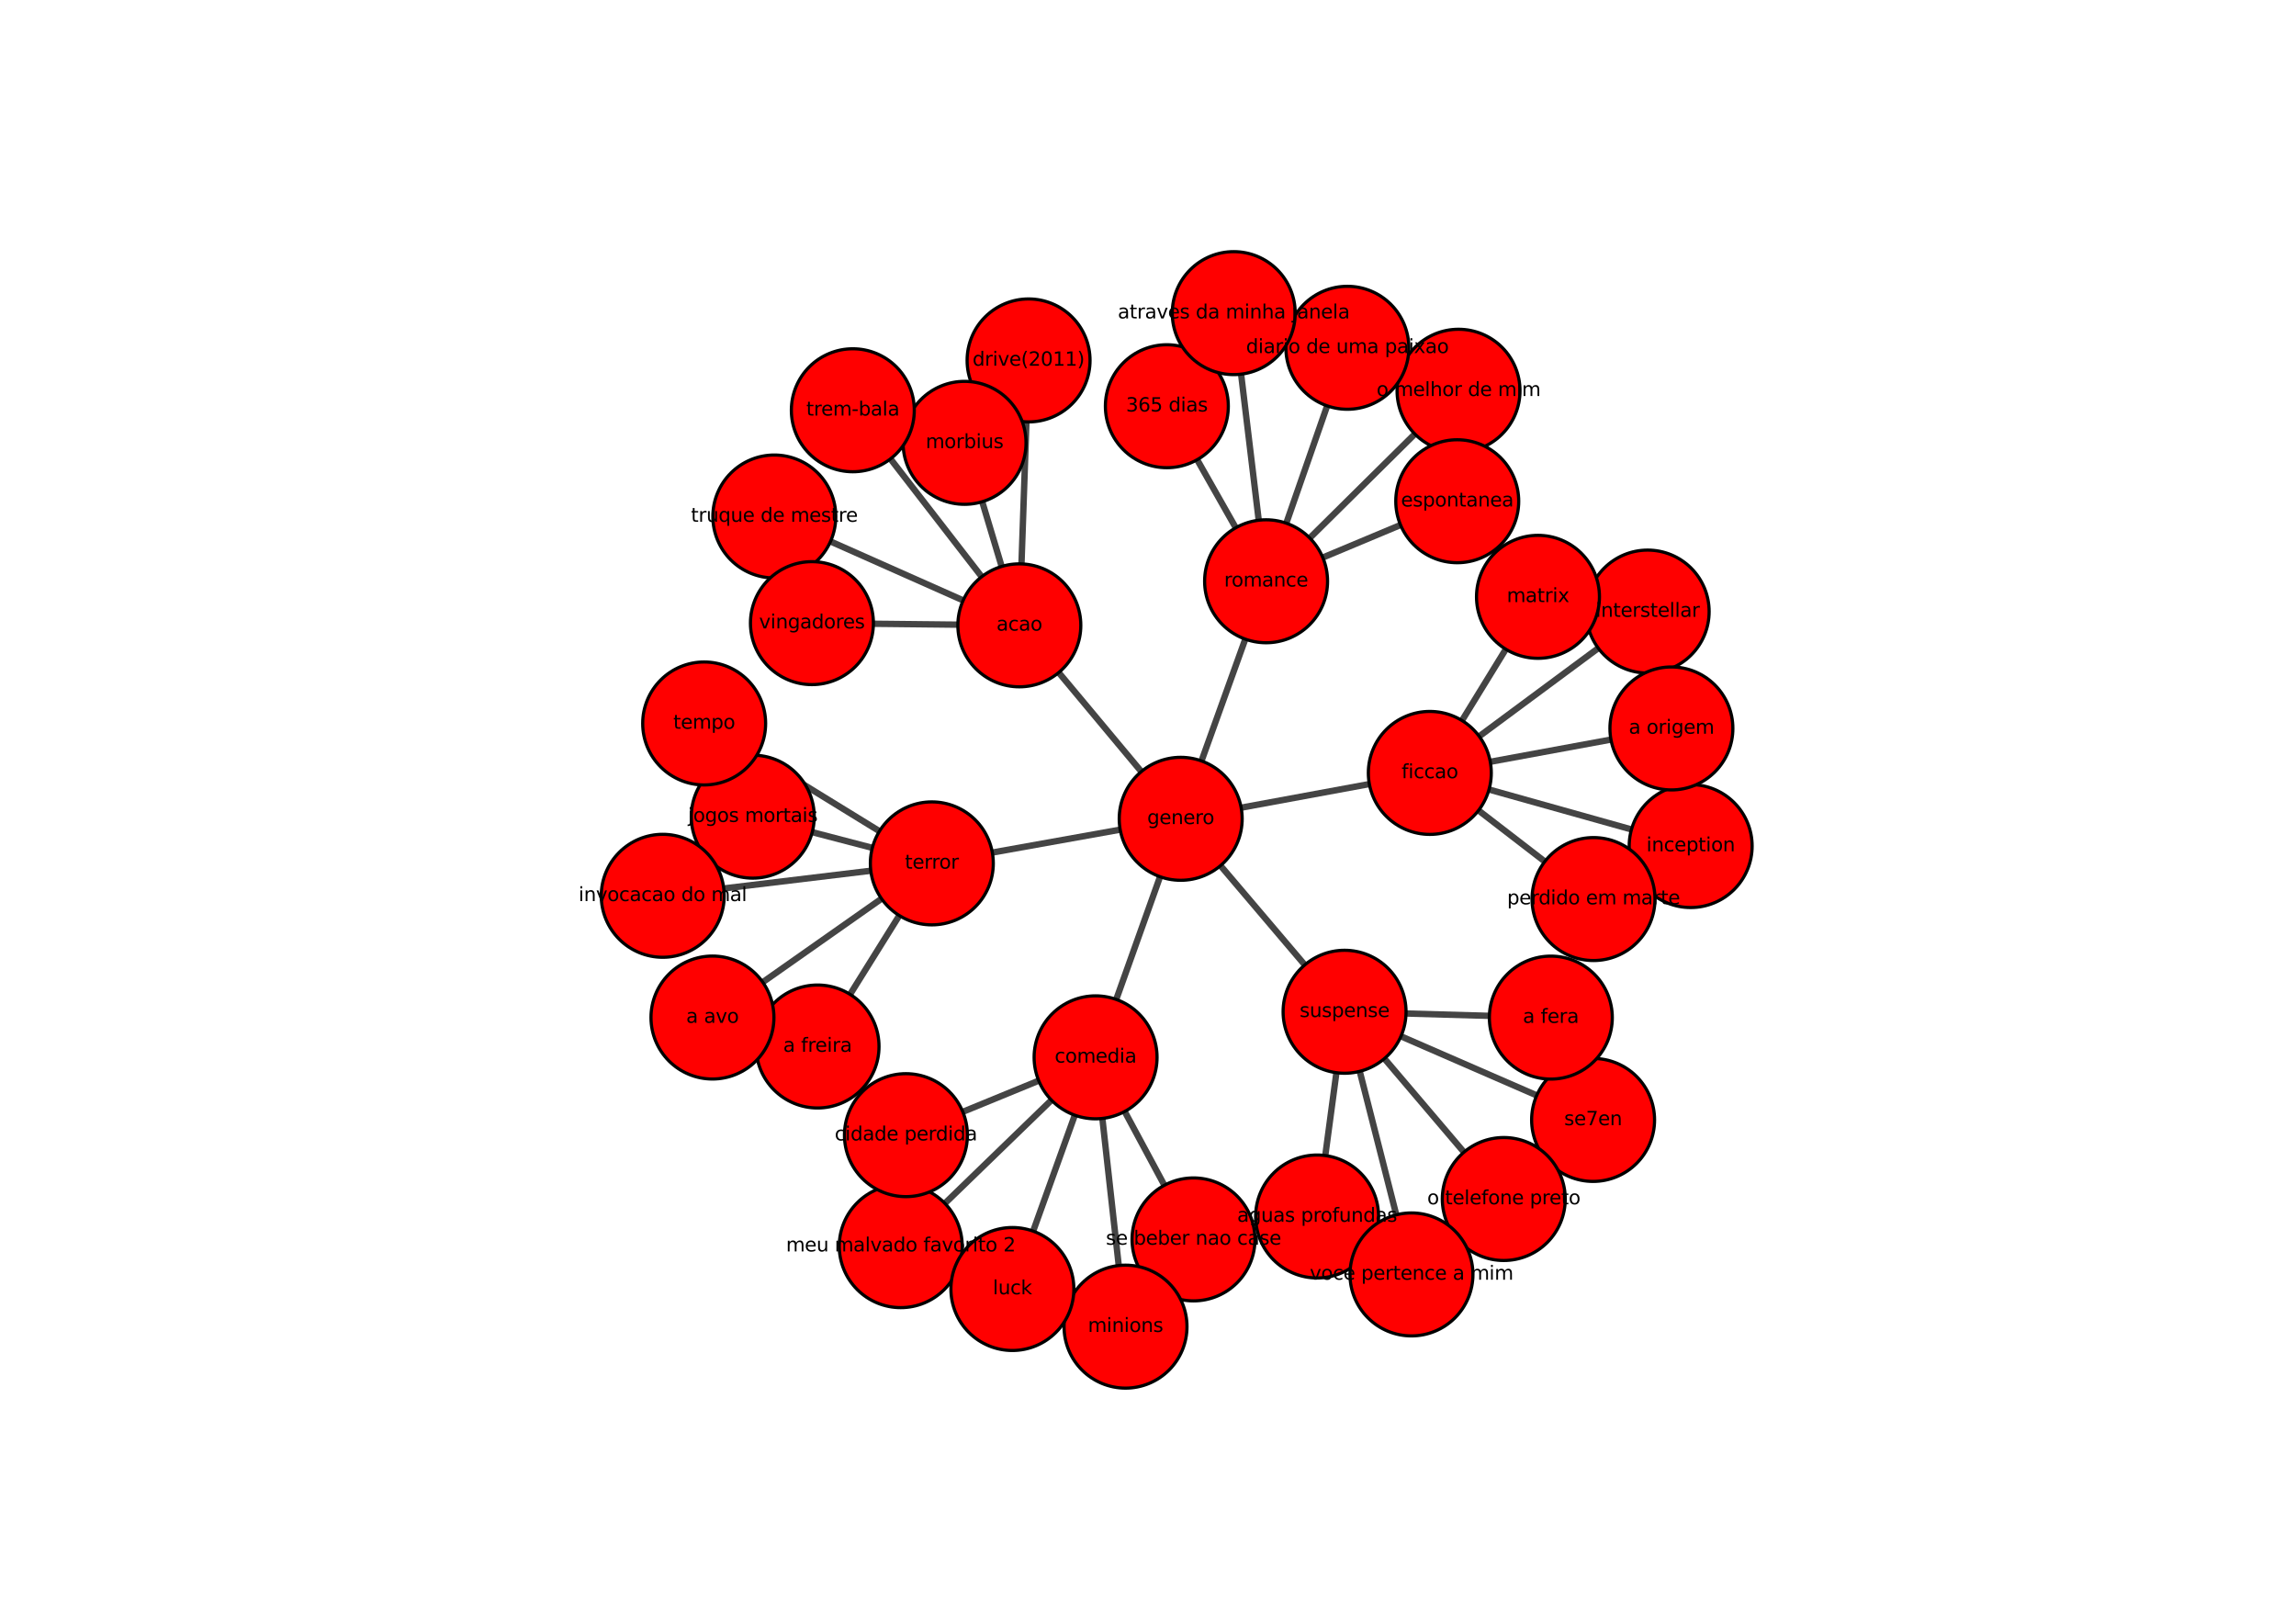 <?xml version="1.0" encoding="utf-8" standalone="no"?>
<!DOCTYPE svg PUBLIC "-//W3C//DTD SVG 1.1//EN"
  "http://www.w3.org/Graphics/SVG/1.1/DTD/svg11.dtd">
<svg xmlns:xlink="http://www.w3.org/1999/xlink" width="720pt" height="509.04pt" viewBox="0 0 720 509.04" xmlns="http://www.w3.org/2000/svg" version="1.1">
 <defs>
  <style type="text/css">*{stroke-linejoin: round; stroke-linecap: butt}</style>
 </defs>
 <g id="figure_1">
  <g id="patch_1">
   <path d="M 0 509.04 
L 720 509.04 
L 720 0 
L 0 0 
z
" style="fill: #ffffff"/>
  </g>
  <g id="axes_1">
   <g id="patch_2">
    <path d="M 170.505 453.046 
L 567.495 453.046 
L 567.495 61.085 
L 170.505 61.085 
z
" style="fill: #ffffff"/>
   </g>
   <g id="patch_3">
    <path d="M 370.255 256.726 
L 319.652 196.068 
" clip-path="url(#p4d1f98cc57)" style="fill: none; stroke: #444444; stroke-width: 2; stroke-linejoin: miter"/>
   </g>
   <g id="patch_4">
    <path d="M 370.255 256.726 
L 343.563 331.515 
" clip-path="url(#p4d1f98cc57)" style="fill: none; stroke: #444444; stroke-width: 2; stroke-linejoin: miter"/>
   </g>
   <g id="patch_5">
    <path d="M 370.255 256.726 
L 448.374 242.337 
" clip-path="url(#p4d1f98cc57)" style="fill: none; stroke: #444444; stroke-width: 2; stroke-linejoin: miter"/>
   </g>
   <g id="patch_6">
    <path d="M 370.255 256.726 
L 292.211 270.701 
" clip-path="url(#p4d1f98cc57)" style="fill: none; stroke: #444444; stroke-width: 2; stroke-linejoin: miter"/>
   </g>
   <g id="patch_7">
    <path d="M 370.255 256.726 
L 421.644 317.226 
" clip-path="url(#p4d1f98cc57)" style="fill: none; stroke: #444444; stroke-width: 2; stroke-linejoin: miter"/>
   </g>
   <g id="patch_8">
    <path d="M 370.255 256.726 
L 397.03 182.25 
" clip-path="url(#p4d1f98cc57)" style="fill: none; stroke: #444444; stroke-width: 2; stroke-linejoin: miter"/>
   </g>
   <g id="patch_9">
    <path d="M 319.652 196.068 
L 322.55 113.007 
" clip-path="url(#p4d1f98cc57)" style="fill: none; stroke: #444444; stroke-width: 2; stroke-linejoin: miter"/>
   </g>
   <g id="patch_10">
    <path d="M 319.652 196.068 
L 242.82 161.942 
" clip-path="url(#p4d1f98cc57)" style="fill: none; stroke: #444444; stroke-width: 2; stroke-linejoin: miter"/>
   </g>
   <g id="patch_11">
    <path d="M 319.652 196.068 
L 254.611 195.375 
" clip-path="url(#p4d1f98cc57)" style="fill: none; stroke: #444444; stroke-width: 2; stroke-linejoin: miter"/>
   </g>
   <g id="patch_12">
    <path d="M 319.652 196.068 
L 302.472 138.846 
" clip-path="url(#p4d1f98cc57)" style="fill: none; stroke: #444444; stroke-width: 2; stroke-linejoin: miter"/>
   </g>
   <g id="patch_13">
    <path d="M 319.652 196.068 
L 267.438 128.633 
" clip-path="url(#p4d1f98cc57)" style="fill: none; stroke: #444444; stroke-width: 2; stroke-linejoin: miter"/>
   </g>
   <g id="patch_14">
    <path d="M 343.563 331.515 
L 374.271 388.601 
" clip-path="url(#p4d1f98cc57)" style="fill: none; stroke: #444444; stroke-width: 2; stroke-linejoin: miter"/>
   </g>
   <g id="patch_15">
    <path d="M 343.563 331.515 
L 352.952 415.953 
" clip-path="url(#p4d1f98cc57)" style="fill: none; stroke: #444444; stroke-width: 2; stroke-linejoin: miter"/>
   </g>
   <g id="patch_16">
    <path d="M 343.563 331.515 
L 282.463 390.716 
" clip-path="url(#p4d1f98cc57)" style="fill: none; stroke: #444444; stroke-width: 2; stroke-linejoin: miter"/>
   </g>
   <g id="patch_17">
    <path d="M 343.563 331.515 
L 317.471 404.15 
" clip-path="url(#p4d1f98cc57)" style="fill: none; stroke: #444444; stroke-width: 2; stroke-linejoin: miter"/>
   </g>
   <g id="patch_18">
    <path d="M 343.563 331.515 
L 284.089 355.915 
" clip-path="url(#p4d1f98cc57)" style="fill: none; stroke: #444444; stroke-width: 2; stroke-linejoin: miter"/>
   </g>
   <g id="patch_19">
    <path d="M 292.211 270.701 
L 236.057 256.052 
" clip-path="url(#p4d1f98cc57)" style="fill: none; stroke: #444444; stroke-width: 2; stroke-linejoin: miter"/>
   </g>
   <g id="patch_20">
    <path d="M 292.211 270.701 
L 256.374 328.119 
" clip-path="url(#p4d1f98cc57)" style="fill: none; stroke: #444444; stroke-width: 2; stroke-linejoin: miter"/>
   </g>
   <g id="patch_21">
    <path d="M 292.211 270.701 
L 207.826 280.865 
" clip-path="url(#p4d1f98cc57)" style="fill: none; stroke: #444444; stroke-width: 2; stroke-linejoin: miter"/>
   </g>
   <g id="patch_22">
    <path d="M 292.211 270.701 
L 223.419 319.035 
" clip-path="url(#p4d1f98cc57)" style="fill: none; stroke: #444444; stroke-width: 2; stroke-linejoin: miter"/>
   </g>
   <g id="patch_23">
    <path d="M 292.211 270.701 
L 220.816 226.833 
" clip-path="url(#p4d1f98cc57)" style="fill: none; stroke: #444444; stroke-width: 2; stroke-linejoin: miter"/>
   </g>
   <g id="patch_24">
    <path d="M 421.644 317.226 
L 499.576 351.141 
" clip-path="url(#p4d1f98cc57)" style="fill: none; stroke: #444444; stroke-width: 2; stroke-linejoin: miter"/>
   </g>
   <g id="patch_25">
    <path d="M 421.644 317.226 
L 413.03 381.417 
" clip-path="url(#p4d1f98cc57)" style="fill: none; stroke: #444444; stroke-width: 2; stroke-linejoin: miter"/>
   </g>
   <g id="patch_26">
    <path d="M 421.644 317.226 
L 471.569 375.933 
" clip-path="url(#p4d1f98cc57)" style="fill: none; stroke: #444444; stroke-width: 2; stroke-linejoin: miter"/>
   </g>
   <g id="patch_27">
    <path d="M 421.644 317.226 
L 486.323 319.057 
" clip-path="url(#p4d1f98cc57)" style="fill: none; stroke: #444444; stroke-width: 2; stroke-linejoin: miter"/>
   </g>
   <g id="patch_28">
    <path d="M 421.644 317.226 
L 442.617 399.579 
" clip-path="url(#p4d1f98cc57)" style="fill: none; stroke: #444444; stroke-width: 2; stroke-linejoin: miter"/>
   </g>
   <g id="patch_29">
    <path d="M 448.374 242.337 
L 516.689 191.751 
" clip-path="url(#p4d1f98cc57)" style="fill: none; stroke: #444444; stroke-width: 2; stroke-linejoin: miter"/>
   </g>
   <g id="patch_30">
    <path d="M 448.374 242.337 
L 482.293 187.128 
" clip-path="url(#p4d1f98cc57)" style="fill: none; stroke: #444444; stroke-width: 2; stroke-linejoin: miter"/>
   </g>
   <g id="patch_31">
    <path d="M 448.374 242.337 
L 530.174 265.27 
" clip-path="url(#p4d1f98cc57)" style="fill: none; stroke: #444444; stroke-width: 2; stroke-linejoin: miter"/>
   </g>
   <g id="patch_32">
    <path d="M 448.374 242.337 
L 524.134 228.395 
" clip-path="url(#p4d1f98cc57)" style="fill: none; stroke: #444444; stroke-width: 2; stroke-linejoin: miter"/>
   </g>
   <g id="patch_33">
    <path d="M 448.374 242.337 
L 499.708 281.888 
" clip-path="url(#p4d1f98cc57)" style="fill: none; stroke: #444444; stroke-width: 2; stroke-linejoin: miter"/>
   </g>
   <g id="patch_34">
    <path d="M 397.03 182.25 
L 457.379 122.514 
" clip-path="url(#p4d1f98cc57)" style="fill: none; stroke: #444444; stroke-width: 2; stroke-linejoin: miter"/>
   </g>
   <g id="patch_35">
    <path d="M 397.03 182.25 
L 422.519 109.044 
" clip-path="url(#p4d1f98cc57)" style="fill: none; stroke: #444444; stroke-width: 2; stroke-linejoin: miter"/>
   </g>
   <g id="patch_36">
    <path d="M 397.03 182.25 
L 365.913 127.368 
" clip-path="url(#p4d1f98cc57)" style="fill: none; stroke: #444444; stroke-width: 2; stroke-linejoin: miter"/>
   </g>
   <g id="patch_37">
    <path d="M 397.03 182.25 
L 386.886 98.178 
" clip-path="url(#p4d1f98cc57)" style="fill: none; stroke: #444444; stroke-width: 2; stroke-linejoin: miter"/>
   </g>
   <g id="patch_38">
    <path d="M 397.03 182.25 
L 456.975 157.157 
" clip-path="url(#p4d1f98cc57)" style="fill: none; stroke: #444444; stroke-width: 2; stroke-linejoin: miter"/>
   </g>
   <g id="matplotlib.axis_1"/>
   <g id="matplotlib.axis_2"/>
   <g id="patch_39">
    <path d="M 370.255 276.002 
C 375.367 276.002 380.27 273.971 383.885 270.356 
C 387.5 266.742 389.531 261.838 389.531 256.726 
C 389.531 251.614 387.5 246.71 383.885 243.095 
C 380.27 239.481 375.367 237.449 370.255 237.449 
C 365.142 237.449 360.239 239.481 356.624 243.095 
C 353.009 246.71 350.978 251.614 350.978 256.726 
C 350.978 261.838 353.009 266.742 356.624 270.356 
C 360.239 273.971 365.142 276.002 370.255 276.002 
z
" clip-path="url(#p4d1f98cc57)" style="fill: #ff0000; stroke: #000000; stroke-linejoin: miter"/>
   </g>
   <g id="patch_40">
    <path d="M 319.652 215.344 
C 324.765 215.344 329.668 213.313 333.283 209.698 
C 336.898 206.083 338.929 201.18 338.929 196.068 
C 338.929 190.956 336.898 186.052 333.283 182.437 
C 329.668 178.822 324.765 176.791 319.652 176.791 
C 314.54 176.791 309.637 178.822 306.022 182.437 
C 302.407 186.052 300.376 190.956 300.376 196.068 
C 300.376 201.18 302.407 206.083 306.022 209.698 
C 309.637 213.313 314.54 215.344 319.652 215.344 
z
" clip-path="url(#p4d1f98cc57)" style="fill: #ff0000; stroke: #000000; stroke-linejoin: miter"/>
   </g>
   <g id="patch_41">
    <path d="M 343.563 350.791 
C 348.675 350.791 353.578 348.76 357.193 345.145 
C 360.808 341.53 362.839 336.627 362.839 331.515 
C 362.839 326.402 360.808 321.499 357.193 317.884 
C 353.578 314.269 348.675 312.238 343.563 312.238 
C 338.45 312.238 333.547 314.269 329.932 317.884 
C 326.317 321.499 324.286 326.402 324.286 331.515 
C 324.286 336.627 326.317 341.53 329.932 345.145 
C 333.547 348.76 338.45 350.791 343.563 350.791 
z
" clip-path="url(#p4d1f98cc57)" style="fill: #ff0000; stroke: #000000; stroke-linejoin: miter"/>
   </g>
   <g id="patch_42">
    <path d="M 448.374 261.614 
C 453.486 261.614 458.389 259.582 462.004 255.968 
C 465.619 252.353 467.65 247.449 467.65 242.337 
C 467.65 237.225 465.619 232.321 462.004 228.707 
C 458.389 225.092 453.486 223.061 448.374 223.061 
C 443.261 223.061 438.358 225.092 434.743 228.707 
C 431.128 232.321 429.097 237.225 429.097 242.337 
C 429.097 247.449 431.128 252.353 434.743 255.968 
C 438.358 259.582 443.261 261.614 448.374 261.614 
z
" clip-path="url(#p4d1f98cc57)" style="fill: #ff0000; stroke: #000000; stroke-linejoin: miter"/>
   </g>
   <g id="patch_43">
    <path d="M 292.211 289.977 
C 297.323 289.977 302.227 287.946 305.842 284.331 
C 309.456 280.716 311.488 275.813 311.488 270.701 
C 311.488 265.588 309.456 260.685 305.842 257.07 
C 302.227 253.455 297.323 251.424 292.211 251.424 
C 287.099 251.424 282.195 253.455 278.581 257.07 
C 274.966 260.685 272.935 265.588 272.935 270.701 
C 272.935 275.813 274.966 280.716 278.581 284.331 
C 282.195 287.946 287.099 289.977 292.211 289.977 
z
" clip-path="url(#p4d1f98cc57)" style="fill: #ff0000; stroke: #000000; stroke-linejoin: miter"/>
   </g>
   <g id="patch_44">
    <path d="M 421.644 336.503 
C 426.756 336.503 431.659 334.471 435.274 330.857 
C 438.889 327.242 440.92 322.338 440.92 317.226 
C 440.92 312.114 438.889 307.21 435.274 303.596 
C 431.659 299.981 426.756 297.95 421.644 297.95 
C 416.532 297.95 411.628 299.981 408.013 303.596 
C 404.398 307.21 402.367 312.114 402.367 317.226 
C 402.367 322.338 404.398 327.242 408.013 330.857 
C 411.628 334.471 416.532 336.503 421.644 336.503 
z
" clip-path="url(#p4d1f98cc57)" style="fill: #ff0000; stroke: #000000; stroke-linejoin: miter"/>
   </g>
   <g id="patch_45">
    <path d="M 397.03 201.527 
C 402.143 201.527 407.046 199.496 410.661 195.881 
C 414.276 192.266 416.307 187.363 416.307 182.25 
C 416.307 177.138 414.276 172.235 410.661 168.62 
C 407.046 165.005 402.143 162.974 397.03 162.974 
C 391.918 162.974 387.015 165.005 383.4 168.62 
C 379.785 172.235 377.754 177.138 377.754 182.25 
C 377.754 187.363 379.785 192.266 383.4 195.881 
C 387.015 199.496 391.918 201.527 397.03 201.527 
z
" clip-path="url(#p4d1f98cc57)" style="fill: #ff0000; stroke: #000000; stroke-linejoin: miter"/>
   </g>
   <g id="patch_46">
    <path d="M 322.55 132.283 
C 327.662 132.283 332.565 130.252 336.18 126.638 
C 339.795 123.023 341.826 118.119 341.826 113.007 
C 341.826 107.895 339.795 102.991 336.18 99.376 
C 332.565 95.762 327.662 93.731 322.55 93.731 
C 317.437 93.731 312.534 95.762 308.919 99.376 
C 305.304 102.991 303.273 107.895 303.273 113.007 
C 303.273 118.119 305.304 123.023 308.919 126.638 
C 312.534 130.252 317.437 132.283 322.55 132.283 
z
" clip-path="url(#p4d1f98cc57)" style="fill: #ff0000; stroke: #000000; stroke-linejoin: miter"/>
   </g>
   <g id="patch_47">
    <path d="M 242.82 181.219 
C 247.932 181.219 252.836 179.188 256.451 175.573 
C 260.066 171.958 262.097 167.054 262.097 161.942 
C 262.097 156.83 260.066 151.927 256.451 148.312 
C 252.836 144.697 247.932 142.666 242.82 142.666 
C 237.708 142.666 232.805 144.697 229.19 148.312 
C 225.575 151.927 223.544 156.83 223.544 161.942 
C 223.544 167.054 225.575 171.958 229.19 175.573 
C 232.805 179.188 237.708 181.219 242.82 181.219 
z
" clip-path="url(#p4d1f98cc57)" style="fill: #ff0000; stroke: #000000; stroke-linejoin: miter"/>
   </g>
   <g id="patch_48">
    <path d="M 254.611 214.651 
C 259.723 214.651 264.626 212.62 268.241 209.005 
C 271.856 205.391 273.887 200.487 273.887 195.375 
C 273.887 190.263 271.856 185.359 268.241 181.744 
C 264.626 178.13 259.723 176.099 254.611 176.099 
C 249.498 176.099 244.595 178.13 240.98 181.744 
C 237.365 185.359 235.334 190.263 235.334 195.375 
C 235.334 200.487 237.365 205.391 240.98 209.005 
C 244.595 212.62 249.498 214.651 254.611 214.651 
z
" clip-path="url(#p4d1f98cc57)" style="fill: #ff0000; stroke: #000000; stroke-linejoin: miter"/>
   </g>
   <g id="patch_49">
    <path d="M 302.472 158.123 
C 307.584 158.123 312.488 156.092 316.103 152.477 
C 319.718 148.862 321.749 143.958 321.749 138.846 
C 321.749 133.734 319.718 128.831 316.103 125.216 
C 312.488 121.601 307.584 119.57 302.472 119.57 
C 297.36 119.57 292.457 121.601 288.842 125.216 
C 285.227 128.831 283.196 133.734 283.196 138.846 
C 283.196 143.958 285.227 148.862 288.842 152.477 
C 292.457 156.092 297.36 158.123 302.472 158.123 
z
" clip-path="url(#p4d1f98cc57)" style="fill: #ff0000; stroke: #000000; stroke-linejoin: miter"/>
   </g>
   <g id="patch_50">
    <path d="M 267.438 147.91 
C 272.55 147.91 277.454 145.879 281.068 142.264 
C 284.683 138.649 286.714 133.746 286.714 128.633 
C 286.714 123.521 284.683 118.618 281.068 115.003 
C 277.454 111.388 272.55 109.357 267.438 109.357 
C 262.326 109.357 257.422 111.388 253.807 115.003 
C 250.193 118.618 248.161 123.521 248.161 128.633 
C 248.161 133.746 250.193 138.649 253.807 142.264 
C 257.422 145.879 262.326 147.91 267.438 147.91 
z
" clip-path="url(#p4d1f98cc57)" style="fill: #ff0000; stroke: #000000; stroke-linejoin: miter"/>
   </g>
   <g id="patch_51">
    <path d="M 374.271 407.877 
C 379.383 407.877 384.287 405.846 387.902 402.231 
C 391.517 398.616 393.548 393.713 393.548 388.601 
C 393.548 383.489 391.517 378.585 387.902 374.97 
C 384.287 371.355 379.383 369.324 374.271 369.324 
C 369.159 369.324 364.256 371.355 360.641 374.97 
C 357.026 378.585 354.995 383.489 354.995 388.601 
C 354.995 393.713 357.026 398.616 360.641 402.231 
C 364.256 405.846 369.159 407.877 374.271 407.877 
z
" clip-path="url(#p4d1f98cc57)" style="fill: #ff0000; stroke: #000000; stroke-linejoin: miter"/>
   </g>
   <g id="patch_52">
    <path d="M 352.952 435.229 
C 358.064 435.229 362.967 433.198 366.582 429.583 
C 370.197 425.968 372.228 421.065 372.228 415.953 
C 372.228 410.841 370.197 405.937 366.582 402.322 
C 362.967 398.707 358.064 396.676 352.952 396.676 
C 347.84 396.676 342.936 398.707 339.321 402.322 
C 335.706 405.937 333.675 410.841 333.675 415.953 
C 333.675 421.065 335.706 425.968 339.321 429.583 
C 342.936 433.198 347.84 435.229 352.952 435.229 
z
" clip-path="url(#p4d1f98cc57)" style="fill: #ff0000; stroke: #000000; stroke-linejoin: miter"/>
   </g>
   <g id="patch_53">
    <path d="M 282.463 409.992 
C 287.575 409.992 292.479 407.961 296.093 404.346 
C 299.708 400.732 301.739 395.828 301.739 390.716 
C 301.739 385.604 299.708 380.7 296.093 377.085 
C 292.479 373.471 287.575 371.439 282.463 371.439 
C 277.351 371.439 272.447 373.471 268.832 377.085 
C 265.217 380.7 263.186 385.604 263.186 390.716 
C 263.186 395.828 265.217 400.732 268.832 404.346 
C 272.447 407.961 277.351 409.992 282.463 409.992 
z
" clip-path="url(#p4d1f98cc57)" style="fill: #ff0000; stroke: #000000; stroke-linejoin: miter"/>
   </g>
   <g id="patch_54">
    <path d="M 317.471 423.426 
C 322.583 423.426 327.486 421.395 331.101 417.78 
C 334.716 414.165 336.747 409.262 336.747 404.15 
C 336.747 399.037 334.716 394.134 331.101 390.519 
C 327.486 386.904 322.583 384.873 317.471 384.873 
C 312.359 384.873 307.455 386.904 303.84 390.519 
C 300.225 394.134 298.194 399.037 298.194 404.15 
C 298.194 409.262 300.225 414.165 303.84 417.78 
C 307.455 421.395 312.359 423.426 317.471 423.426 
z
" clip-path="url(#p4d1f98cc57)" style="fill: #ff0000; stroke: #000000; stroke-linejoin: miter"/>
   </g>
   <g id="patch_55">
    <path d="M 284.089 375.191 
C 289.201 375.191 294.105 373.16 297.719 369.545 
C 301.334 365.93 303.365 361.027 303.365 355.915 
C 303.365 350.803 301.334 345.899 297.719 342.284 
C 294.105 338.669 289.201 336.638 284.089 336.638 
C 278.977 336.638 274.073 338.669 270.458 342.284 
C 266.844 345.899 264.812 350.803 264.812 355.915 
C 264.812 361.027 266.844 365.93 270.458 369.545 
C 274.073 373.16 278.977 375.191 284.089 375.191 
z
" clip-path="url(#p4d1f98cc57)" style="fill: #ff0000; stroke: #000000; stroke-linejoin: miter"/>
   </g>
   <g id="patch_56">
    <path d="M 236.057 275.328 
C 241.17 275.328 246.073 273.297 249.688 269.682 
C 253.303 266.067 255.334 261.164 255.334 256.052 
C 255.334 250.94 253.303 246.036 249.688 242.421 
C 246.073 238.806 241.17 236.775 236.057 236.775 
C 230.945 236.775 226.042 238.806 222.427 242.421 
C 218.812 246.036 216.781 250.94 216.781 256.052 
C 216.781 261.164 218.812 266.067 222.427 269.682 
C 226.042 273.297 230.945 275.328 236.057 275.328 
z
" clip-path="url(#p4d1f98cc57)" style="fill: #ff0000; stroke: #000000; stroke-linejoin: miter"/>
   </g>
   <g id="patch_57">
    <path d="M 256.374 347.396 
C 261.486 347.396 266.389 345.365 270.004 341.75 
C 273.619 338.135 275.65 333.232 275.65 328.119 
C 275.65 323.007 273.619 318.104 270.004 314.489 
C 266.389 310.874 261.486 308.843 256.374 308.843 
C 251.262 308.843 246.358 310.874 242.743 314.489 
C 239.128 318.104 237.097 323.007 237.097 328.119 
C 237.097 333.232 239.128 338.135 242.743 341.75 
C 246.358 345.365 251.262 347.396 256.374 347.396 
z
" clip-path="url(#p4d1f98cc57)" style="fill: #ff0000; stroke: #000000; stroke-linejoin: miter"/>
   </g>
   <g id="patch_58">
    <path d="M 207.826 300.142 
C 212.939 300.142 217.842 298.111 221.457 294.496 
C 225.072 290.881 227.103 285.977 227.103 280.865 
C 227.103 275.753 225.072 270.85 221.457 267.235 
C 217.842 263.62 212.939 261.589 207.826 261.589 
C 202.714 261.589 197.811 263.62 194.196 267.235 
C 190.581 270.85 188.55 275.753 188.55 280.865 
C 188.55 285.977 190.581 290.881 194.196 294.496 
C 197.811 298.111 202.714 300.142 207.826 300.142 
z
" clip-path="url(#p4d1f98cc57)" style="fill: #ff0000; stroke: #000000; stroke-linejoin: miter"/>
   </g>
   <g id="patch_59">
    <path d="M 223.419 338.311 
C 228.531 338.311 233.434 336.28 237.049 332.665 
C 240.664 329.05 242.695 324.147 242.695 319.035 
C 242.695 313.923 240.664 309.019 237.049 305.404 
C 233.434 301.789 228.531 299.758 223.419 299.758 
C 218.307 299.758 213.403 301.789 209.788 305.404 
C 206.173 309.019 204.142 313.923 204.142 319.035 
C 204.142 324.147 206.173 329.05 209.788 332.665 
C 213.403 336.28 218.307 338.311 223.419 338.311 
z
" clip-path="url(#p4d1f98cc57)" style="fill: #ff0000; stroke: #000000; stroke-linejoin: miter"/>
   </g>
   <g id="patch_60">
    <path d="M 220.816 246.11 
C 225.929 246.11 230.832 244.078 234.447 240.464 
C 238.062 236.849 240.093 231.945 240.093 226.833 
C 240.093 221.721 238.062 216.817 234.447 213.203 
C 230.832 209.588 225.929 207.557 220.816 207.557 
C 215.704 207.557 210.801 209.588 207.186 213.203 
C 203.571 216.817 201.54 221.721 201.54 226.833 
C 201.54 231.945 203.571 236.849 207.186 240.464 
C 210.801 244.078 215.704 246.11 220.816 246.11 
z
" clip-path="url(#p4d1f98cc57)" style="fill: #ff0000; stroke: #000000; stroke-linejoin: miter"/>
   </g>
   <g id="patch_61">
    <path d="M 499.576 370.417 
C 504.688 370.417 509.592 368.386 513.207 364.771 
C 516.822 361.156 518.853 356.253 518.853 351.141 
C 518.853 346.028 516.822 341.125 513.207 337.51 
C 509.592 333.895 504.688 331.864 499.576 331.864 
C 494.464 331.864 489.561 333.895 485.946 337.51 
C 482.331 341.125 480.3 346.028 480.3 351.141 
C 480.3 356.253 482.331 361.156 485.946 364.771 
C 489.561 368.386 494.464 370.417 499.576 370.417 
z
" clip-path="url(#p4d1f98cc57)" style="fill: #ff0000; stroke: #000000; stroke-linejoin: miter"/>
   </g>
   <g id="patch_62">
    <path d="M 413.03 400.694 
C 418.143 400.694 423.046 398.663 426.661 395.048 
C 430.276 391.433 432.307 386.53 432.307 381.417 
C 432.307 376.305 430.276 371.402 426.661 367.787 
C 423.046 364.172 418.143 362.141 413.03 362.141 
C 407.918 362.141 403.015 364.172 399.4 367.787 
C 395.785 371.402 393.754 376.305 393.754 381.417 
C 393.754 386.53 395.785 391.433 399.4 395.048 
C 403.015 398.663 407.918 400.694 413.03 400.694 
z
" clip-path="url(#p4d1f98cc57)" style="fill: #ff0000; stroke: #000000; stroke-linejoin: miter"/>
   </g>
   <g id="patch_63">
    <path d="M 471.569 395.21 
C 476.681 395.21 481.584 393.178 485.199 389.564 
C 488.814 385.949 490.845 381.045 490.845 375.933 
C 490.845 370.821 488.814 365.917 485.199 362.303 
C 481.584 358.688 476.681 356.657 471.569 356.657 
C 466.457 356.657 461.553 358.688 457.938 362.303 
C 454.323 365.917 452.292 370.821 452.292 375.933 
C 452.292 381.045 454.323 385.949 457.938 389.564 
C 461.553 393.178 466.457 395.21 471.569 395.21 
z
" clip-path="url(#p4d1f98cc57)" style="fill: #ff0000; stroke: #000000; stroke-linejoin: miter"/>
   </g>
   <g id="patch_64">
    <path d="M 486.323 338.333 
C 491.436 338.333 496.339 336.302 499.954 332.687 
C 503.569 329.072 505.6 324.169 505.6 319.057 
C 505.6 313.944 503.569 309.041 499.954 305.426 
C 496.339 301.811 491.436 299.78 486.323 299.78 
C 481.211 299.78 476.308 301.811 472.693 305.426 
C 469.078 309.041 467.047 313.944 467.047 319.057 
C 467.047 324.169 469.078 329.072 472.693 332.687 
C 476.308 336.302 481.211 338.333 486.323 338.333 
z
" clip-path="url(#p4d1f98cc57)" style="fill: #ff0000; stroke: #000000; stroke-linejoin: miter"/>
   </g>
   <g id="patch_65">
    <path d="M 442.617 418.855 
C 447.729 418.855 452.633 416.824 456.248 413.209 
C 459.862 409.595 461.894 404.691 461.894 399.579 
C 461.894 394.467 459.862 389.563 456.248 385.948 
C 452.633 382.334 447.729 380.302 442.617 380.302 
C 437.505 380.302 432.601 382.334 428.987 385.948 
C 425.372 389.563 423.341 394.467 423.341 399.579 
C 423.341 404.691 425.372 409.595 428.987 413.209 
C 432.601 416.824 437.505 418.855 442.617 418.855 
z
" clip-path="url(#p4d1f98cc57)" style="fill: #ff0000; stroke: #000000; stroke-linejoin: miter"/>
   </g>
   <g id="patch_66">
    <path d="M 516.689 211.028 
C 521.801 211.028 526.704 208.997 530.319 205.382 
C 533.934 201.767 535.965 196.863 535.965 191.751 
C 535.965 186.639 533.934 181.735 530.319 178.121 
C 526.704 174.506 521.801 172.475 516.689 172.475 
C 511.576 172.475 506.673 174.506 503.058 178.121 
C 499.443 181.735 497.412 186.639 497.412 191.751 
C 497.412 196.863 499.443 201.767 503.058 205.382 
C 506.673 208.997 511.576 211.028 516.689 211.028 
z
" clip-path="url(#p4d1f98cc57)" style="fill: #ff0000; stroke: #000000; stroke-linejoin: miter"/>
   </g>
   <g id="patch_67">
    <path d="M 482.293 206.404 
C 487.406 206.404 492.309 204.373 495.924 200.758 
C 499.539 197.143 501.57 192.24 501.57 187.128 
C 501.57 182.015 499.539 177.112 495.924 173.497 
C 492.309 169.882 487.406 167.851 482.293 167.851 
C 477.181 167.851 472.278 169.882 468.663 173.497 
C 465.048 177.112 463.017 182.015 463.017 187.128 
C 463.017 192.24 465.048 197.143 468.663 200.758 
C 472.278 204.373 477.181 206.404 482.293 206.404 
z
" clip-path="url(#p4d1f98cc57)" style="fill: #ff0000; stroke: #000000; stroke-linejoin: miter"/>
   </g>
   <g id="patch_68">
    <path d="M 530.174 284.546 
C 535.286 284.546 540.189 282.515 543.804 278.9 
C 547.419 275.285 549.45 270.382 549.45 265.27 
C 549.45 260.158 547.419 255.254 543.804 251.639 
C 540.189 248.024 535.286 245.993 530.174 245.993 
C 525.061 245.993 520.158 248.024 516.543 251.639 
C 512.928 255.254 510.897 260.158 510.897 265.27 
C 510.897 270.382 512.928 275.285 516.543 278.9 
C 520.158 282.515 525.061 284.546 530.174 284.546 
z
" clip-path="url(#p4d1f98cc57)" style="fill: #ff0000; stroke: #000000; stroke-linejoin: miter"/>
   </g>
   <g id="patch_69">
    <path d="M 524.134 247.671 
C 529.246 247.671 534.15 245.64 537.764 242.025 
C 541.379 238.41 543.41 233.507 543.41 228.395 
C 543.41 223.282 541.379 218.379 537.764 214.764 
C 534.15 211.149 529.246 209.118 524.134 209.118 
C 519.022 209.118 514.118 211.149 510.503 214.764 
C 506.889 218.379 504.857 223.282 504.857 228.395 
C 504.857 233.507 506.889 238.41 510.503 242.025 
C 514.118 245.64 519.022 247.671 524.134 247.671 
z
" clip-path="url(#p4d1f98cc57)" style="fill: #ff0000; stroke: #000000; stroke-linejoin: miter"/>
   </g>
   <g id="patch_70">
    <path d="M 499.708 301.164 
C 504.82 301.164 509.723 299.133 513.338 295.518 
C 516.953 291.903 518.984 287 518.984 281.888 
C 518.984 276.776 516.953 271.872 513.338 268.257 
C 509.723 264.642 504.82 262.611 499.708 262.611 
C 494.596 262.611 489.692 264.642 486.077 268.257 
C 482.462 271.872 480.431 276.776 480.431 281.888 
C 480.431 287 482.462 291.903 486.077 295.518 
C 489.692 299.133 494.596 301.164 499.708 301.164 
z
" clip-path="url(#p4d1f98cc57)" style="fill: #ff0000; stroke: #000000; stroke-linejoin: miter"/>
   </g>
   <g id="patch_71">
    <path d="M 457.379 141.791 
C 462.491 141.791 467.395 139.76 471.01 136.145 
C 474.625 132.53 476.656 127.626 476.656 122.514 
C 476.656 117.402 474.625 112.499 471.01 108.884 
C 467.395 105.269 462.491 103.238 457.379 103.238 
C 452.267 103.238 447.364 105.269 443.749 108.884 
C 440.134 112.499 438.103 117.402 438.103 122.514 
C 438.103 127.626 440.134 132.53 443.749 136.145 
C 447.364 139.76 452.267 141.791 457.379 141.791 
z
" clip-path="url(#p4d1f98cc57)" style="fill: #ff0000; stroke: #000000; stroke-linejoin: miter"/>
   </g>
   <g id="patch_72">
    <path d="M 422.519 128.321 
C 427.631 128.321 432.535 126.289 436.15 122.675 
C 439.765 119.06 441.796 114.156 441.796 109.044 
C 441.796 103.932 439.765 99.028 436.15 95.414 
C 432.535 91.799 427.631 89.768 422.519 89.768 
C 417.407 89.768 412.504 91.799 408.889 95.414 
C 405.274 99.028 403.243 103.932 403.243 109.044 
C 403.243 114.156 405.274 119.06 408.889 122.675 
C 412.504 126.289 417.407 128.321 422.519 128.321 
z
" clip-path="url(#p4d1f98cc57)" style="fill: #ff0000; stroke: #000000; stroke-linejoin: miter"/>
   </g>
   <g id="patch_73">
    <path d="M 365.913 146.644 
C 371.025 146.644 375.928 144.613 379.543 140.998 
C 383.158 137.383 385.189 132.48 385.189 127.368 
C 385.189 122.255 383.158 117.352 379.543 113.737 
C 375.928 110.122 371.025 108.091 365.913 108.091 
C 360.801 108.091 355.897 110.122 352.282 113.737 
C 348.667 117.352 346.636 122.255 346.636 127.368 
C 346.636 132.48 348.667 137.383 352.282 140.998 
C 355.897 144.613 360.801 146.644 365.913 146.644 
z
" clip-path="url(#p4d1f98cc57)" style="fill: #ff0000; stroke: #000000; stroke-linejoin: miter"/>
   </g>
   <g id="patch_74">
    <path d="M 386.886 117.454 
C 391.999 117.454 396.902 115.423 400.517 111.808 
C 404.132 108.193 406.163 103.29 406.163 98.178 
C 406.163 93.065 404.132 88.162 400.517 84.547 
C 396.902 80.932 391.999 78.901 386.886 78.901 
C 381.774 78.901 376.871 80.932 373.256 84.547 
C 369.641 88.162 367.61 93.065 367.61 98.178 
C 367.61 103.29 369.641 108.193 373.256 111.808 
C 376.871 115.423 381.774 117.454 386.886 117.454 
z
" clip-path="url(#p4d1f98cc57)" style="fill: #ff0000; stroke: #000000; stroke-linejoin: miter"/>
   </g>
   <g id="patch_75">
    <path d="M 456.975 176.433 
C 462.087 176.433 466.99 174.402 470.605 170.787 
C 474.22 167.172 476.251 162.269 476.251 157.157 
C 476.251 152.044 474.22 147.141 470.605 143.526 
C 466.99 139.911 462.087 137.88 456.975 137.88 
C 451.862 137.88 446.959 139.911 443.344 143.526 
C 439.729 147.141 437.698 152.044 437.698 157.157 
C 437.698 162.269 439.729 167.172 443.344 170.787 
C 446.959 174.402 451.862 176.433 456.975 176.433 
z
" clip-path="url(#p4d1f98cc57)" style="fill: #ff0000; stroke: #000000; stroke-linejoin: miter"/>
   </g>
   <g id="text_1">
    <!-- genero -->
    <g transform="translate(359.755 258.382) scale(0.06 -0.06)">
     <defs>
      <path id="DejaVuSans-67" d="M 2906 1791 
Q 2906 2416 2648 2759 
Q 2391 3103 1925 3103 
Q 1463 3103 1205 2759 
Q 947 2416 947 1791 
Q 947 1169 1205 825 
Q 1463 481 1925 481 
Q 2391 481 2648 825 
Q 2906 1169 2906 1791 
z
M 3481 434 
Q 3481 -459 3084 -895 
Q 2688 -1331 1869 -1331 
Q 1566 -1331 1297 -1286 
Q 1028 -1241 775 -1147 
L 775 -588 
Q 1028 -725 1275 -790 
Q 1522 -856 1778 -856 
Q 2344 -856 2625 -561 
Q 2906 -266 2906 331 
L 2906 616 
Q 2728 306 2450 153 
Q 2172 0 1784 0 
Q 1141 0 747 490 
Q 353 981 353 1791 
Q 353 2603 747 3093 
Q 1141 3584 1784 3584 
Q 2172 3584 2450 3431 
Q 2728 3278 2906 2969 
L 2906 3500 
L 3481 3500 
L 3481 434 
z
" transform="scale(0.016)"/>
      <path id="DejaVuSans-65" d="M 3597 1894 
L 3597 1613 
L 953 1613 
Q 991 1019 1311 708 
Q 1631 397 2203 397 
Q 2534 397 2845 478 
Q 3156 559 3463 722 
L 3463 178 
Q 3153 47 2828 -22 
Q 2503 -91 2169 -91 
Q 1331 -91 842 396 
Q 353 884 353 1716 
Q 353 2575 817 3079 
Q 1281 3584 2069 3584 
Q 2775 3584 3186 3129 
Q 3597 2675 3597 1894 
z
M 3022 2063 
Q 3016 2534 2758 2815 
Q 2500 3097 2075 3097 
Q 1594 3097 1305 2825 
Q 1016 2553 972 2059 
L 3022 2063 
z
" transform="scale(0.016)"/>
      <path id="DejaVuSans-6e" d="M 3513 2113 
L 3513 0 
L 2938 0 
L 2938 2094 
Q 2938 2591 2744 2837 
Q 2550 3084 2163 3084 
Q 1697 3084 1428 2787 
Q 1159 2491 1159 1978 
L 1159 0 
L 581 0 
L 581 3500 
L 1159 3500 
L 1159 2956 
Q 1366 3272 1645 3428 
Q 1925 3584 2291 3584 
Q 2894 3584 3203 3211 
Q 3513 2838 3513 2113 
z
" transform="scale(0.016)"/>
      <path id="DejaVuSans-72" d="M 2631 2963 
Q 2534 3019 2420 3045 
Q 2306 3072 2169 3072 
Q 1681 3072 1420 2755 
Q 1159 2438 1159 1844 
L 1159 0 
L 581 0 
L 581 3500 
L 1159 3500 
L 1159 2956 
Q 1341 3275 1631 3429 
Q 1922 3584 2338 3584 
Q 2397 3584 2469 3576 
Q 2541 3569 2628 3553 
L 2631 2963 
z
" transform="scale(0.016)"/>
      <path id="DejaVuSans-6f" d="M 1959 3097 
Q 1497 3097 1228 2736 
Q 959 2375 959 1747 
Q 959 1119 1226 758 
Q 1494 397 1959 397 
Q 2419 397 2687 759 
Q 2956 1122 2956 1747 
Q 2956 2369 2687 2733 
Q 2419 3097 1959 3097 
z
M 1959 3584 
Q 2709 3584 3137 3096 
Q 3566 2609 3566 1747 
Q 3566 888 3137 398 
Q 2709 -91 1959 -91 
Q 1206 -91 779 398 
Q 353 888 353 1747 
Q 353 2609 779 3096 
Q 1206 3584 1959 3584 
z
" transform="scale(0.016)"/>
     </defs>
     <use xlink:href="#DejaVuSans-67"/>
     <use xlink:href="#DejaVuSans-65" x="63.477"/>
     <use xlink:href="#DejaVuSans-6e" x="125"/>
     <use xlink:href="#DejaVuSans-65" x="188.379"/>
     <use xlink:href="#DejaVuSans-72" x="249.902"/>
     <use xlink:href="#DejaVuSans-6f" x="288.766"/>
    </g>
   </g>
   <g id="text_2">
    <!-- acao -->
    <g transform="translate(312.49 197.723) scale(0.06 -0.06)">
     <defs>
      <path id="DejaVuSans-61" d="M 2194 1759 
Q 1497 1759 1228 1600 
Q 959 1441 959 1056 
Q 959 750 1161 570 
Q 1363 391 1709 391 
Q 2188 391 2477 730 
Q 2766 1069 2766 1631 
L 2766 1759 
L 2194 1759 
z
M 3341 1997 
L 3341 0 
L 2766 0 
L 2766 531 
Q 2569 213 2275 61 
Q 1981 -91 1556 -91 
Q 1019 -91 701 211 
Q 384 513 384 1019 
Q 384 1609 779 1909 
Q 1175 2209 1959 2209 
L 2766 2209 
L 2766 2266 
Q 2766 2663 2505 2880 
Q 2244 3097 1772 3097 
Q 1472 3097 1187 3025 
Q 903 2953 641 2809 
L 641 3341 
Q 956 3463 1253 3523 
Q 1550 3584 1831 3584 
Q 2591 3584 2966 3190 
Q 3341 2797 3341 1997 
z
" transform="scale(0.016)"/>
      <path id="DejaVuSans-63" d="M 3122 3366 
L 3122 2828 
Q 2878 2963 2633 3030 
Q 2388 3097 2138 3097 
Q 1578 3097 1268 2742 
Q 959 2388 959 1747 
Q 959 1106 1268 751 
Q 1578 397 2138 397 
Q 2388 397 2633 464 
Q 2878 531 3122 666 
L 3122 134 
Q 2881 22 2623 -34 
Q 2366 -91 2075 -91 
Q 1284 -91 818 406 
Q 353 903 353 1747 
Q 353 2603 823 3093 
Q 1294 3584 2113 3584 
Q 2378 3584 2631 3529 
Q 2884 3475 3122 3366 
z
" transform="scale(0.016)"/>
     </defs>
     <use xlink:href="#DejaVuSans-61"/>
     <use xlink:href="#DejaVuSans-63" x="61.279"/>
     <use xlink:href="#DejaVuSans-61" x="116.26"/>
     <use xlink:href="#DejaVuSans-6f" x="177.539"/>
    </g>
   </g>
   <g id="text_3">
    <!-- comedia -->
    <g transform="translate(330.733 333.17) scale(0.06 -0.06)">
     <defs>
      <path id="DejaVuSans-6d" d="M 3328 2828 
Q 3544 3216 3844 3400 
Q 4144 3584 4550 3584 
Q 5097 3584 5394 3201 
Q 5691 2819 5691 2113 
L 5691 0 
L 5113 0 
L 5113 2094 
Q 5113 2597 4934 2840 
Q 4756 3084 4391 3084 
Q 3944 3084 3684 2787 
Q 3425 2491 3425 1978 
L 3425 0 
L 2847 0 
L 2847 2094 
Q 2847 2600 2669 2842 
Q 2491 3084 2119 3084 
Q 1678 3084 1418 2786 
Q 1159 2488 1159 1978 
L 1159 0 
L 581 0 
L 581 3500 
L 1159 3500 
L 1159 2956 
Q 1356 3278 1631 3431 
Q 1906 3584 2284 3584 
Q 2666 3584 2933 3390 
Q 3200 3197 3328 2828 
z
" transform="scale(0.016)"/>
      <path id="DejaVuSans-64" d="M 2906 2969 
L 2906 4863 
L 3481 4863 
L 3481 0 
L 2906 0 
L 2906 525 
Q 2725 213 2448 61 
Q 2172 -91 1784 -91 
Q 1150 -91 751 415 
Q 353 922 353 1747 
Q 353 2572 751 3078 
Q 1150 3584 1784 3584 
Q 2172 3584 2448 3432 
Q 2725 3281 2906 2969 
z
M 947 1747 
Q 947 1113 1208 752 
Q 1469 391 1925 391 
Q 2381 391 2643 752 
Q 2906 1113 2906 1747 
Q 2906 2381 2643 2742 
Q 2381 3103 1925 3103 
Q 1469 3103 1208 2742 
Q 947 2381 947 1747 
z
" transform="scale(0.016)"/>
      <path id="DejaVuSans-69" d="M 603 3500 
L 1178 3500 
L 1178 0 
L 603 0 
L 603 3500 
z
M 603 4863 
L 1178 4863 
L 1178 4134 
L 603 4134 
L 603 4863 
z
" transform="scale(0.016)"/>
     </defs>
     <use xlink:href="#DejaVuSans-63"/>
     <use xlink:href="#DejaVuSans-6f" x="54.98"/>
     <use xlink:href="#DejaVuSans-6d" x="116.162"/>
     <use xlink:href="#DejaVuSans-65" x="213.574"/>
     <use xlink:href="#DejaVuSans-64" x="275.098"/>
     <use xlink:href="#DejaVuSans-69" x="338.574"/>
     <use xlink:href="#DejaVuSans-61" x="366.357"/>
    </g>
   </g>
   <g id="text_4">
    <!-- ficcao -->
    <g transform="translate(439.511 243.993) scale(0.06 -0.06)">
     <defs>
      <path id="DejaVuSans-66" d="M 2375 4863 
L 2375 4384 
L 1825 4384 
Q 1516 4384 1395 4259 
Q 1275 4134 1275 3809 
L 1275 3500 
L 2222 3500 
L 2222 3053 
L 1275 3053 
L 1275 0 
L 697 0 
L 697 3053 
L 147 3053 
L 147 3500 
L 697 3500 
L 697 3744 
Q 697 4328 969 4595 
Q 1241 4863 1831 4863 
L 2375 4863 
z
" transform="scale(0.016)"/>
     </defs>
     <use xlink:href="#DejaVuSans-66"/>
     <use xlink:href="#DejaVuSans-69" x="35.205"/>
     <use xlink:href="#DejaVuSans-63" x="62.988"/>
     <use xlink:href="#DejaVuSans-63" x="117.969"/>
     <use xlink:href="#DejaVuSans-61" x="172.949"/>
     <use xlink:href="#DejaVuSans-6f" x="234.229"/>
    </g>
   </g>
   <g id="text_5">
    <!-- terror -->
    <g transform="translate(283.774 272.356) scale(0.06 -0.06)">
     <defs>
      <path id="DejaVuSans-74" d="M 1172 4494 
L 1172 3500 
L 2356 3500 
L 2356 3053 
L 1172 3053 
L 1172 1153 
Q 1172 725 1289 603 
Q 1406 481 1766 481 
L 2356 481 
L 2356 0 
L 1766 0 
Q 1100 0 847 248 
Q 594 497 594 1153 
L 594 3053 
L 172 3053 
L 172 3500 
L 594 3500 
L 594 4494 
L 1172 4494 
z
" transform="scale(0.016)"/>
     </defs>
     <use xlink:href="#DejaVuSans-74"/>
     <use xlink:href="#DejaVuSans-65" x="39.209"/>
     <use xlink:href="#DejaVuSans-72" x="100.732"/>
     <use xlink:href="#DejaVuSans-72" x="140.096"/>
     <use xlink:href="#DejaVuSans-6f" x="178.959"/>
     <use xlink:href="#DejaVuSans-72" x="240.141"/>
    </g>
   </g>
   <g id="text_6">
    <!-- suspense -->
    <g transform="translate(407.556 318.882) scale(0.06 -0.06)">
     <defs>
      <path id="DejaVuSans-73" d="M 2834 3397 
L 2834 2853 
Q 2591 2978 2328 3040 
Q 2066 3103 1784 3103 
Q 1356 3103 1142 2972 
Q 928 2841 928 2578 
Q 928 2378 1081 2264 
Q 1234 2150 1697 2047 
L 1894 2003 
Q 2506 1872 2764 1633 
Q 3022 1394 3022 966 
Q 3022 478 2636 193 
Q 2250 -91 1575 -91 
Q 1294 -91 989 -36 
Q 684 19 347 128 
L 347 722 
Q 666 556 975 473 
Q 1284 391 1588 391 
Q 1994 391 2212 530 
Q 2431 669 2431 922 
Q 2431 1156 2273 1281 
Q 2116 1406 1581 1522 
L 1381 1569 
Q 847 1681 609 1914 
Q 372 2147 372 2553 
Q 372 3047 722 3315 
Q 1072 3584 1716 3584 
Q 2034 3584 2315 3537 
Q 2597 3491 2834 3397 
z
" transform="scale(0.016)"/>
      <path id="DejaVuSans-75" d="M 544 1381 
L 544 3500 
L 1119 3500 
L 1119 1403 
Q 1119 906 1312 657 
Q 1506 409 1894 409 
Q 2359 409 2629 706 
Q 2900 1003 2900 1516 
L 2900 3500 
L 3475 3500 
L 3475 0 
L 2900 0 
L 2900 538 
Q 2691 219 2414 64 
Q 2138 -91 1772 -91 
Q 1169 -91 856 284 
Q 544 659 544 1381 
z
M 1991 3584 
L 1991 3584 
z
" transform="scale(0.016)"/>
      <path id="DejaVuSans-70" d="M 1159 525 
L 1159 -1331 
L 581 -1331 
L 581 3500 
L 1159 3500 
L 1159 2969 
Q 1341 3281 1617 3432 
Q 1894 3584 2278 3584 
Q 2916 3584 3314 3078 
Q 3713 2572 3713 1747 
Q 3713 922 3314 415 
Q 2916 -91 2278 -91 
Q 1894 -91 1617 61 
Q 1341 213 1159 525 
z
M 3116 1747 
Q 3116 2381 2855 2742 
Q 2594 3103 2138 3103 
Q 1681 3103 1420 2742 
Q 1159 2381 1159 1747 
Q 1159 1113 1420 752 
Q 1681 391 2138 391 
Q 2594 391 2855 752 
Q 3116 1113 3116 1747 
z
" transform="scale(0.016)"/>
     </defs>
     <use xlink:href="#DejaVuSans-73"/>
     <use xlink:href="#DejaVuSans-75" x="52.1"/>
     <use xlink:href="#DejaVuSans-73" x="115.479"/>
     <use xlink:href="#DejaVuSans-70" x="167.578"/>
     <use xlink:href="#DejaVuSans-65" x="231.055"/>
     <use xlink:href="#DejaVuSans-6e" x="292.578"/>
     <use xlink:href="#DejaVuSans-73" x="355.957"/>
     <use xlink:href="#DejaVuSans-65" x="408.057"/>
    </g>
   </g>
   <g id="text_7">
    <!-- romance -->
    <g transform="translate(383.872 183.906) scale(0.06 -0.06)">
     <use xlink:href="#DejaVuSans-72"/>
     <use xlink:href="#DejaVuSans-6f" x="38.863"/>
     <use xlink:href="#DejaVuSans-6d" x="100.045"/>
     <use xlink:href="#DejaVuSans-61" x="197.457"/>
     <use xlink:href="#DejaVuSans-6e" x="258.736"/>
     <use xlink:href="#DejaVuSans-63" x="322.115"/>
     <use xlink:href="#DejaVuSans-65" x="377.096"/>
    </g>
   </g>
   <g id="text_8">
    <!-- drive(2011) -->
    <g transform="translate(304.981 114.663) scale(0.06 -0.06)">
     <defs>
      <path id="DejaVuSans-76" d="M 191 3500 
L 800 3500 
L 1894 563 
L 2988 3500 
L 3597 3500 
L 2284 0 
L 1503 0 
L 191 3500 
z
" transform="scale(0.016)"/>
      <path id="DejaVuSans-28" d="M 1984 4856 
Q 1566 4138 1362 3434 
Q 1159 2731 1159 2009 
Q 1159 1288 1364 580 
Q 1569 -128 1984 -844 
L 1484 -844 
Q 1016 -109 783 600 
Q 550 1309 550 2009 
Q 550 2706 781 3412 
Q 1013 4119 1484 4856 
L 1984 4856 
z
" transform="scale(0.016)"/>
      <path id="DejaVuSans-32" d="M 1228 531 
L 3431 531 
L 3431 0 
L 469 0 
L 469 531 
Q 828 903 1448 1529 
Q 2069 2156 2228 2338 
Q 2531 2678 2651 2914 
Q 2772 3150 2772 3378 
Q 2772 3750 2511 3984 
Q 2250 4219 1831 4219 
Q 1534 4219 1204 4116 
Q 875 4013 500 3803 
L 500 4441 
Q 881 4594 1212 4672 
Q 1544 4750 1819 4750 
Q 2544 4750 2975 4387 
Q 3406 4025 3406 3419 
Q 3406 3131 3298 2873 
Q 3191 2616 2906 2266 
Q 2828 2175 2409 1742 
Q 1991 1309 1228 531 
z
" transform="scale(0.016)"/>
      <path id="DejaVuSans-30" d="M 2034 4250 
Q 1547 4250 1301 3770 
Q 1056 3291 1056 2328 
Q 1056 1369 1301 889 
Q 1547 409 2034 409 
Q 2525 409 2770 889 
Q 3016 1369 3016 2328 
Q 3016 3291 2770 3770 
Q 2525 4250 2034 4250 
z
M 2034 4750 
Q 2819 4750 3233 4129 
Q 3647 3509 3647 2328 
Q 3647 1150 3233 529 
Q 2819 -91 2034 -91 
Q 1250 -91 836 529 
Q 422 1150 422 2328 
Q 422 3509 836 4129 
Q 1250 4750 2034 4750 
z
" transform="scale(0.016)"/>
      <path id="DejaVuSans-31" d="M 794 531 
L 1825 531 
L 1825 4091 
L 703 3866 
L 703 4441 
L 1819 4666 
L 2450 4666 
L 2450 531 
L 3481 531 
L 3481 0 
L 794 0 
L 794 531 
z
" transform="scale(0.016)"/>
      <path id="DejaVuSans-29" d="M 513 4856 
L 1013 4856 
Q 1481 4119 1714 3412 
Q 1947 2706 1947 2009 
Q 1947 1309 1714 600 
Q 1481 -109 1013 -844 
L 513 -844 
Q 928 -128 1133 580 
Q 1338 1288 1338 2009 
Q 1338 2731 1133 3434 
Q 928 4138 513 4856 
z
" transform="scale(0.016)"/>
     </defs>
     <use xlink:href="#DejaVuSans-64"/>
     <use xlink:href="#DejaVuSans-72" x="63.477"/>
     <use xlink:href="#DejaVuSans-69" x="104.59"/>
     <use xlink:href="#DejaVuSans-76" x="132.373"/>
     <use xlink:href="#DejaVuSans-65" x="191.553"/>
     <use xlink:href="#DejaVuSans-28" x="253.076"/>
     <use xlink:href="#DejaVuSans-32" x="292.09"/>
     <use xlink:href="#DejaVuSans-30" x="355.713"/>
     <use xlink:href="#DejaVuSans-31" x="419.336"/>
     <use xlink:href="#DejaVuSans-31" x="482.959"/>
     <use xlink:href="#DejaVuSans-29" x="546.582"/>
    </g>
   </g>
   <g id="text_9">
    <!-- truque de mestre -->
    <g transform="translate(216.682 163.598) scale(0.06 -0.06)">
     <defs>
      <path id="DejaVuSans-71" d="M 947 1747 
Q 947 1113 1208 752 
Q 1469 391 1925 391 
Q 2381 391 2643 752 
Q 2906 1113 2906 1747 
Q 2906 2381 2643 2742 
Q 2381 3103 1925 3103 
Q 1469 3103 1208 2742 
Q 947 2381 947 1747 
z
M 2906 525 
Q 2725 213 2448 61 
Q 2172 -91 1784 -91 
Q 1150 -91 751 415 
Q 353 922 353 1747 
Q 353 2572 751 3078 
Q 1150 3584 1784 3584 
Q 2172 3584 2448 3432 
Q 2725 3281 2906 2969 
L 2906 3500 
L 3481 3500 
L 3481 -1331 
L 2906 -1331 
L 2906 525 
z
" transform="scale(0.016)"/>
      <path id="DejaVuSans-20" transform="scale(0.016)"/>
     </defs>
     <use xlink:href="#DejaVuSans-74"/>
     <use xlink:href="#DejaVuSans-72" x="39.209"/>
     <use xlink:href="#DejaVuSans-75" x="80.322"/>
     <use xlink:href="#DejaVuSans-71" x="143.701"/>
     <use xlink:href="#DejaVuSans-75" x="207.178"/>
     <use xlink:href="#DejaVuSans-65" x="270.557"/>
     <use xlink:href="#DejaVuSans-20" x="332.08"/>
     <use xlink:href="#DejaVuSans-64" x="363.867"/>
     <use xlink:href="#DejaVuSans-65" x="427.344"/>
     <use xlink:href="#DejaVuSans-20" x="488.867"/>
     <use xlink:href="#DejaVuSans-6d" x="520.654"/>
     <use xlink:href="#DejaVuSans-65" x="618.066"/>
     <use xlink:href="#DejaVuSans-73" x="679.59"/>
     <use xlink:href="#DejaVuSans-74" x="731.689"/>
     <use xlink:href="#DejaVuSans-72" x="770.898"/>
     <use xlink:href="#DejaVuSans-65" x="809.762"/>
    </g>
   </g>
   <g id="text_10">
    <!-- vingadores -->
    <g transform="translate(238.043 197.031) scale(0.06 -0.06)">
     <use xlink:href="#DejaVuSans-76"/>
     <use xlink:href="#DejaVuSans-69" x="59.18"/>
     <use xlink:href="#DejaVuSans-6e" x="86.963"/>
     <use xlink:href="#DejaVuSans-67" x="150.342"/>
     <use xlink:href="#DejaVuSans-61" x="213.818"/>
     <use xlink:href="#DejaVuSans-64" x="275.098"/>
     <use xlink:href="#DejaVuSans-6f" x="338.574"/>
     <use xlink:href="#DejaVuSans-72" x="399.756"/>
     <use xlink:href="#DejaVuSans-65" x="438.619"/>
     <use xlink:href="#DejaVuSans-73" x="500.143"/>
    </g>
   </g>
   <g id="text_11">
    <!-- morbius -->
    <g transform="translate(290.279 140.502) scale(0.06 -0.06)">
     <defs>
      <path id="DejaVuSans-62" d="M 3116 1747 
Q 3116 2381 2855 2742 
Q 2594 3103 2138 3103 
Q 1681 3103 1420 2742 
Q 1159 2381 1159 1747 
Q 1159 1113 1420 752 
Q 1681 391 2138 391 
Q 2594 391 2855 752 
Q 3116 1113 3116 1747 
z
M 1159 2969 
Q 1341 3281 1617 3432 
Q 1894 3584 2278 3584 
Q 2916 3584 3314 3078 
Q 3713 2572 3713 1747 
Q 3713 922 3314 415 
Q 2916 -91 2278 -91 
Q 1894 -91 1617 61 
Q 1341 213 1159 525 
L 1159 0 
L 581 0 
L 581 4863 
L 1159 4863 
L 1159 2969 
z
" transform="scale(0.016)"/>
     </defs>
     <use xlink:href="#DejaVuSans-6d"/>
     <use xlink:href="#DejaVuSans-6f" x="97.412"/>
     <use xlink:href="#DejaVuSans-72" x="158.594"/>
     <use xlink:href="#DejaVuSans-62" x="199.707"/>
     <use xlink:href="#DejaVuSans-69" x="263.184"/>
     <use xlink:href="#DejaVuSans-75" x="290.967"/>
     <use xlink:href="#DejaVuSans-73" x="354.346"/>
    </g>
   </g>
   <g id="text_12">
    <!-- trem-bala -->
    <g transform="translate(252.831 130.289) scale(0.06 -0.06)">
     <defs>
      <path id="DejaVuSans-2d" d="M 313 2009 
L 1997 2009 
L 1997 1497 
L 313 1497 
L 313 2009 
z
" transform="scale(0.016)"/>
      <path id="DejaVuSans-6c" d="M 603 4863 
L 1178 4863 
L 1178 0 
L 603 0 
L 603 4863 
z
" transform="scale(0.016)"/>
     </defs>
     <use xlink:href="#DejaVuSans-74"/>
     <use xlink:href="#DejaVuSans-72" x="39.209"/>
     <use xlink:href="#DejaVuSans-65" x="78.072"/>
     <use xlink:href="#DejaVuSans-6d" x="139.596"/>
     <use xlink:href="#DejaVuSans-2d" x="237.008"/>
     <use xlink:href="#DejaVuSans-62" x="273.092"/>
     <use xlink:href="#DejaVuSans-61" x="336.568"/>
     <use xlink:href="#DejaVuSans-6c" x="397.848"/>
     <use xlink:href="#DejaVuSans-61" x="425.631"/>
    </g>
   </g>
   <g id="text_13">
    <!-- se beber nao case -->
    <g transform="translate(346.796 390.256) scale(0.06 -0.06)">
     <use xlink:href="#DejaVuSans-73"/>
     <use xlink:href="#DejaVuSans-65" x="52.1"/>
     <use xlink:href="#DejaVuSans-20" x="113.623"/>
     <use xlink:href="#DejaVuSans-62" x="145.41"/>
     <use xlink:href="#DejaVuSans-65" x="208.887"/>
     <use xlink:href="#DejaVuSans-62" x="270.41"/>
     <use xlink:href="#DejaVuSans-65" x="333.887"/>
     <use xlink:href="#DejaVuSans-72" x="395.41"/>
     <use xlink:href="#DejaVuSans-20" x="436.523"/>
     <use xlink:href="#DejaVuSans-6e" x="468.311"/>
     <use xlink:href="#DejaVuSans-61" x="531.689"/>
     <use xlink:href="#DejaVuSans-6f" x="592.969"/>
     <use xlink:href="#DejaVuSans-20" x="654.15"/>
     <use xlink:href="#DejaVuSans-63" x="685.938"/>
     <use xlink:href="#DejaVuSans-61" x="740.918"/>
     <use xlink:href="#DejaVuSans-73" x="802.197"/>
     <use xlink:href="#DejaVuSans-65" x="854.297"/>
    </g>
   </g>
   <g id="text_14">
    <!-- minions -->
    <g transform="translate(341.162 417.608) scale(0.06 -0.06)">
     <use xlink:href="#DejaVuSans-6d"/>
     <use xlink:href="#DejaVuSans-69" x="97.412"/>
     <use xlink:href="#DejaVuSans-6e" x="125.195"/>
     <use xlink:href="#DejaVuSans-69" x="188.574"/>
     <use xlink:href="#DejaVuSans-6f" x="216.357"/>
     <use xlink:href="#DejaVuSans-6e" x="277.539"/>
     <use xlink:href="#DejaVuSans-73" x="340.918"/>
    </g>
   </g>
   <g id="text_15">
    <!-- meu malvado favorito 2 -->
    <g transform="translate(246.492 392.372) scale(0.06 -0.06)">
     <use xlink:href="#DejaVuSans-6d"/>
     <use xlink:href="#DejaVuSans-65" x="97.412"/>
     <use xlink:href="#DejaVuSans-75" x="158.936"/>
     <use xlink:href="#DejaVuSans-20" x="222.314"/>
     <use xlink:href="#DejaVuSans-6d" x="254.102"/>
     <use xlink:href="#DejaVuSans-61" x="351.514"/>
     <use xlink:href="#DejaVuSans-6c" x="412.793"/>
     <use xlink:href="#DejaVuSans-76" x="440.576"/>
     <use xlink:href="#DejaVuSans-61" x="499.756"/>
     <use xlink:href="#DejaVuSans-64" x="561.035"/>
     <use xlink:href="#DejaVuSans-6f" x="624.512"/>
     <use xlink:href="#DejaVuSans-20" x="685.693"/>
     <use xlink:href="#DejaVuSans-66" x="717.48"/>
     <use xlink:href="#DejaVuSans-61" x="752.686"/>
     <use xlink:href="#DejaVuSans-76" x="813.965"/>
     <use xlink:href="#DejaVuSans-6f" x="873.145"/>
     <use xlink:href="#DejaVuSans-72" x="934.326"/>
     <use xlink:href="#DejaVuSans-69" x="975.439"/>
     <use xlink:href="#DejaVuSans-74" x="1003.223"/>
     <use xlink:href="#DejaVuSans-6f" x="1042.432"/>
     <use xlink:href="#DejaVuSans-20" x="1103.613"/>
     <use xlink:href="#DejaVuSans-32" x="1135.4"/>
    </g>
   </g>
   <g id="text_16">
    <!-- luck -->
    <g transform="translate(311.349 405.805) scale(0.06 -0.06)">
     <defs>
      <path id="DejaVuSans-6b" d="M 581 4863 
L 1159 4863 
L 1159 1991 
L 2875 3500 
L 3609 3500 
L 1753 1863 
L 3688 0 
L 2938 0 
L 1159 1709 
L 1159 0 
L 581 0 
L 581 4863 
z
" transform="scale(0.016)"/>
     </defs>
     <use xlink:href="#DejaVuSans-6c"/>
     <use xlink:href="#DejaVuSans-75" x="27.783"/>
     <use xlink:href="#DejaVuSans-63" x="91.162"/>
     <use xlink:href="#DejaVuSans-6b" x="146.143"/>
    </g>
   </g>
   <g id="text_17">
    <!-- cidade perdida -->
    <g transform="translate(261.747 357.57) scale(0.06 -0.06)">
     <use xlink:href="#DejaVuSans-63"/>
     <use xlink:href="#DejaVuSans-69" x="54.98"/>
     <use xlink:href="#DejaVuSans-64" x="82.764"/>
     <use xlink:href="#DejaVuSans-61" x="146.24"/>
     <use xlink:href="#DejaVuSans-64" x="207.52"/>
     <use xlink:href="#DejaVuSans-65" x="270.996"/>
     <use xlink:href="#DejaVuSans-20" x="332.52"/>
     <use xlink:href="#DejaVuSans-70" x="364.307"/>
     <use xlink:href="#DejaVuSans-65" x="427.783"/>
     <use xlink:href="#DejaVuSans-72" x="489.307"/>
     <use xlink:href="#DejaVuSans-64" x="528.67"/>
     <use xlink:href="#DejaVuSans-69" x="592.146"/>
     <use xlink:href="#DejaVuSans-64" x="619.93"/>
     <use xlink:href="#DejaVuSans-61" x="683.406"/>
    </g>
   </g>
   <g id="text_18">
    <!-- jogos mortais -->
    <g transform="translate(215.73 257.707) scale(0.06 -0.06)">
     <defs>
      <path id="DejaVuSans-6a" d="M 603 3500 
L 1178 3500 
L 1178 -63 
Q 1178 -731 923 -1031 
Q 669 -1331 103 -1331 
L -116 -1331 
L -116 -844 
L 38 -844 
Q 366 -844 484 -692 
Q 603 -541 603 -63 
L 603 3500 
z
M 603 4863 
L 1178 4863 
L 1178 4134 
L 603 4134 
L 603 4863 
z
" transform="scale(0.016)"/>
     </defs>
     <use xlink:href="#DejaVuSans-6a"/>
     <use xlink:href="#DejaVuSans-6f" x="27.783"/>
     <use xlink:href="#DejaVuSans-67" x="88.965"/>
     <use xlink:href="#DejaVuSans-6f" x="152.441"/>
     <use xlink:href="#DejaVuSans-73" x="213.623"/>
     <use xlink:href="#DejaVuSans-20" x="265.723"/>
     <use xlink:href="#DejaVuSans-6d" x="297.51"/>
     <use xlink:href="#DejaVuSans-6f" x="394.922"/>
     <use xlink:href="#DejaVuSans-72" x="456.104"/>
     <use xlink:href="#DejaVuSans-74" x="497.217"/>
     <use xlink:href="#DejaVuSans-61" x="536.426"/>
     <use xlink:href="#DejaVuSans-69" x="597.705"/>
     <use xlink:href="#DejaVuSans-73" x="625.488"/>
    </g>
   </g>
   <g id="text_19">
    <!-- a freira -->
    <g transform="translate(245.609 329.775) scale(0.06 -0.06)">
     <use xlink:href="#DejaVuSans-61"/>
     <use xlink:href="#DejaVuSans-20" x="61.279"/>
     <use xlink:href="#DejaVuSans-66" x="93.066"/>
     <use xlink:href="#DejaVuSans-72" x="128.271"/>
     <use xlink:href="#DejaVuSans-65" x="167.135"/>
     <use xlink:href="#DejaVuSans-69" x="228.658"/>
     <use xlink:href="#DejaVuSans-72" x="256.441"/>
     <use xlink:href="#DejaVuSans-61" x="297.555"/>
    </g>
   </g>
   <g id="text_20">
    <!-- invocacao do mal -->
    <g transform="translate(181.428 282.521) scale(0.06 -0.06)">
     <use xlink:href="#DejaVuSans-69"/>
     <use xlink:href="#DejaVuSans-6e" x="27.783"/>
     <use xlink:href="#DejaVuSans-76" x="91.162"/>
     <use xlink:href="#DejaVuSans-6f" x="150.342"/>
     <use xlink:href="#DejaVuSans-63" x="211.523"/>
     <use xlink:href="#DejaVuSans-61" x="266.504"/>
     <use xlink:href="#DejaVuSans-63" x="327.783"/>
     <use xlink:href="#DejaVuSans-61" x="382.764"/>
     <use xlink:href="#DejaVuSans-6f" x="444.043"/>
     <use xlink:href="#DejaVuSans-20" x="505.225"/>
     <use xlink:href="#DejaVuSans-64" x="537.012"/>
     <use xlink:href="#DejaVuSans-6f" x="600.488"/>
     <use xlink:href="#DejaVuSans-20" x="661.67"/>
     <use xlink:href="#DejaVuSans-6d" x="693.457"/>
     <use xlink:href="#DejaVuSans-61" x="790.869"/>
     <use xlink:href="#DejaVuSans-6c" x="852.148"/>
    </g>
   </g>
   <g id="text_21">
    <!-- a avo -->
    <g transform="translate(215.177 320.69) scale(0.06 -0.06)">
     <use xlink:href="#DejaVuSans-61"/>
     <use xlink:href="#DejaVuSans-20" x="61.279"/>
     <use xlink:href="#DejaVuSans-61" x="93.066"/>
     <use xlink:href="#DejaVuSans-76" x="154.346"/>
     <use xlink:href="#DejaVuSans-6f" x="213.525"/>
    </g>
   </g>
   <g id="text_22">
    <!-- tempo -->
    <g transform="translate(211.132 228.489) scale(0.06 -0.06)">
     <use xlink:href="#DejaVuSans-74"/>
     <use xlink:href="#DejaVuSans-65" x="39.209"/>
     <use xlink:href="#DejaVuSans-6d" x="100.732"/>
     <use xlink:href="#DejaVuSans-70" x="198.145"/>
     <use xlink:href="#DejaVuSans-6f" x="261.621"/>
    </g>
   </g>
   <g id="text_23">
    <!-- se7en -->
    <g transform="translate(490.511 352.796) scale(0.06 -0.06)">
     <defs>
      <path id="DejaVuSans-37" d="M 525 4666 
L 3525 4666 
L 3525 4397 
L 1831 0 
L 1172 0 
L 2766 4134 
L 525 4134 
L 525 4666 
z
" transform="scale(0.016)"/>
     </defs>
     <use xlink:href="#DejaVuSans-73"/>
     <use xlink:href="#DejaVuSans-65" x="52.1"/>
     <use xlink:href="#DejaVuSans-37" x="113.623"/>
     <use xlink:href="#DejaVuSans-65" x="177.246"/>
     <use xlink:href="#DejaVuSans-6e" x="238.77"/>
    </g>
   </g>
   <g id="text_24">
    <!-- aguas profundas -->
    <g transform="translate(387.961 383.073) scale(0.06 -0.06)">
     <use xlink:href="#DejaVuSans-61"/>
     <use xlink:href="#DejaVuSans-67" x="61.279"/>
     <use xlink:href="#DejaVuSans-75" x="124.756"/>
     <use xlink:href="#DejaVuSans-61" x="188.135"/>
     <use xlink:href="#DejaVuSans-73" x="249.414"/>
     <use xlink:href="#DejaVuSans-20" x="301.514"/>
     <use xlink:href="#DejaVuSans-70" x="333.301"/>
     <use xlink:href="#DejaVuSans-72" x="396.777"/>
     <use xlink:href="#DejaVuSans-6f" x="435.641"/>
     <use xlink:href="#DejaVuSans-66" x="496.822"/>
     <use xlink:href="#DejaVuSans-75" x="532.027"/>
     <use xlink:href="#DejaVuSans-6e" x="595.406"/>
     <use xlink:href="#DejaVuSans-64" x="658.785"/>
     <use xlink:href="#DejaVuSans-61" x="722.262"/>
     <use xlink:href="#DejaVuSans-73" x="783.541"/>
    </g>
   </g>
   <g id="text_25">
    <!-- o telefone preto -->
    <g transform="translate(447.558 377.589) scale(0.06 -0.06)">
     <use xlink:href="#DejaVuSans-6f"/>
     <use xlink:href="#DejaVuSans-20" x="61.182"/>
     <use xlink:href="#DejaVuSans-74" x="92.969"/>
     <use xlink:href="#DejaVuSans-65" x="132.178"/>
     <use xlink:href="#DejaVuSans-6c" x="193.701"/>
     <use xlink:href="#DejaVuSans-65" x="221.484"/>
     <use xlink:href="#DejaVuSans-66" x="283.008"/>
     <use xlink:href="#DejaVuSans-6f" x="318.213"/>
     <use xlink:href="#DejaVuSans-6e" x="379.395"/>
     <use xlink:href="#DejaVuSans-65" x="442.773"/>
     <use xlink:href="#DejaVuSans-20" x="504.297"/>
     <use xlink:href="#DejaVuSans-70" x="536.084"/>
     <use xlink:href="#DejaVuSans-72" x="599.561"/>
     <use xlink:href="#DejaVuSans-65" x="638.424"/>
     <use xlink:href="#DejaVuSans-74" x="699.947"/>
     <use xlink:href="#DejaVuSans-6f" x="739.156"/>
    </g>
   </g>
   <g id="text_26">
    <!-- a fera -->
    <g transform="translate(477.558 320.712) scale(0.06 -0.06)">
     <use xlink:href="#DejaVuSans-61"/>
     <use xlink:href="#DejaVuSans-20" x="61.279"/>
     <use xlink:href="#DejaVuSans-66" x="93.066"/>
     <use xlink:href="#DejaVuSans-65" x="128.271"/>
     <use xlink:href="#DejaVuSans-72" x="189.795"/>
     <use xlink:href="#DejaVuSans-61" x="230.908"/>
    </g>
   </g>
   <g id="text_27">
    <!-- voce pertence a mim -->
    <g transform="translate(410.731 401.235) scale(0.06 -0.06)">
     <use xlink:href="#DejaVuSans-76"/>
     <use xlink:href="#DejaVuSans-6f" x="59.18"/>
     <use xlink:href="#DejaVuSans-63" x="120.361"/>
     <use xlink:href="#DejaVuSans-65" x="175.342"/>
     <use xlink:href="#DejaVuSans-20" x="236.865"/>
     <use xlink:href="#DejaVuSans-70" x="268.652"/>
     <use xlink:href="#DejaVuSans-65" x="332.129"/>
     <use xlink:href="#DejaVuSans-72" x="393.652"/>
     <use xlink:href="#DejaVuSans-74" x="434.766"/>
     <use xlink:href="#DejaVuSans-65" x="473.975"/>
     <use xlink:href="#DejaVuSans-6e" x="535.498"/>
     <use xlink:href="#DejaVuSans-63" x="598.877"/>
     <use xlink:href="#DejaVuSans-65" x="653.857"/>
     <use xlink:href="#DejaVuSans-20" x="715.381"/>
     <use xlink:href="#DejaVuSans-61" x="747.168"/>
     <use xlink:href="#DejaVuSans-20" x="808.447"/>
     <use xlink:href="#DejaVuSans-6d" x="840.234"/>
     <use xlink:href="#DejaVuSans-69" x="937.646"/>
     <use xlink:href="#DejaVuSans-6d" x="965.43"/>
    </g>
   </g>
   <g id="text_28">
    <!-- interstellar -->
    <g transform="translate(500.375 193.407) scale(0.06 -0.06)">
     <use xlink:href="#DejaVuSans-69"/>
     <use xlink:href="#DejaVuSans-6e" x="27.783"/>
     <use xlink:href="#DejaVuSans-74" x="91.162"/>
     <use xlink:href="#DejaVuSans-65" x="130.371"/>
     <use xlink:href="#DejaVuSans-72" x="191.895"/>
     <use xlink:href="#DejaVuSans-73" x="233.008"/>
     <use xlink:href="#DejaVuSans-74" x="285.107"/>
     <use xlink:href="#DejaVuSans-65" x="324.316"/>
     <use xlink:href="#DejaVuSans-6c" x="385.84"/>
     <use xlink:href="#DejaVuSans-6c" x="413.623"/>
     <use xlink:href="#DejaVuSans-61" x="441.406"/>
     <use xlink:href="#DejaVuSans-72" x="502.686"/>
    </g>
   </g>
   <g id="text_29">
    <!-- matrix -->
    <g transform="translate(472.514 188.783) scale(0.06 -0.06)">
     <defs>
      <path id="DejaVuSans-78" d="M 3513 3500 
L 2247 1797 
L 3578 0 
L 2900 0 
L 1881 1375 
L 863 0 
L 184 0 
L 1544 1831 
L 300 3500 
L 978 3500 
L 1906 2253 
L 2834 3500 
L 3513 3500 
z
" transform="scale(0.016)"/>
     </defs>
     <use xlink:href="#DejaVuSans-6d"/>
     <use xlink:href="#DejaVuSans-61" x="97.412"/>
     <use xlink:href="#DejaVuSans-74" x="158.691"/>
     <use xlink:href="#DejaVuSans-72" x="197.9"/>
     <use xlink:href="#DejaVuSans-69" x="239.014"/>
     <use xlink:href="#DejaVuSans-78" x="266.797"/>
    </g>
   </g>
   <g id="text_30">
    <!-- inception -->
    <g transform="translate(516.292 266.925) scale(0.06 -0.06)">
     <use xlink:href="#DejaVuSans-69"/>
     <use xlink:href="#DejaVuSans-6e" x="27.783"/>
     <use xlink:href="#DejaVuSans-63" x="91.162"/>
     <use xlink:href="#DejaVuSans-65" x="146.143"/>
     <use xlink:href="#DejaVuSans-70" x="207.666"/>
     <use xlink:href="#DejaVuSans-74" x="271.143"/>
     <use xlink:href="#DejaVuSans-69" x="310.352"/>
     <use xlink:href="#DejaVuSans-6f" x="338.135"/>
     <use xlink:href="#DejaVuSans-6e" x="399.316"/>
    </g>
   </g>
   <g id="text_31">
    <!-- a origem -->
    <g transform="translate(510.767 230.05) scale(0.06 -0.06)">
     <use xlink:href="#DejaVuSans-61"/>
     <use xlink:href="#DejaVuSans-20" x="61.279"/>
     <use xlink:href="#DejaVuSans-6f" x="93.066"/>
     <use xlink:href="#DejaVuSans-72" x="154.248"/>
     <use xlink:href="#DejaVuSans-69" x="195.361"/>
     <use xlink:href="#DejaVuSans-67" x="223.145"/>
     <use xlink:href="#DejaVuSans-65" x="286.621"/>
     <use xlink:href="#DejaVuSans-6d" x="348.145"/>
    </g>
   </g>
   <g id="text_32">
    <!-- perdido em marte -->
    <g transform="translate(472.607 283.543) scale(0.06 -0.06)">
     <use xlink:href="#DejaVuSans-70"/>
     <use xlink:href="#DejaVuSans-65" x="63.477"/>
     <use xlink:href="#DejaVuSans-72" x="125"/>
     <use xlink:href="#DejaVuSans-64" x="164.363"/>
     <use xlink:href="#DejaVuSans-69" x="227.84"/>
     <use xlink:href="#DejaVuSans-64" x="255.623"/>
     <use xlink:href="#DejaVuSans-6f" x="319.1"/>
     <use xlink:href="#DejaVuSans-20" x="380.281"/>
     <use xlink:href="#DejaVuSans-65" x="412.068"/>
     <use xlink:href="#DejaVuSans-6d" x="473.592"/>
     <use xlink:href="#DejaVuSans-20" x="571.004"/>
     <use xlink:href="#DejaVuSans-6d" x="602.791"/>
     <use xlink:href="#DejaVuSans-61" x="700.203"/>
     <use xlink:href="#DejaVuSans-72" x="761.482"/>
     <use xlink:href="#DejaVuSans-74" x="802.596"/>
     <use xlink:href="#DejaVuSans-65" x="841.805"/>
    </g>
   </g>
   <g id="text_33">
    <!-- o melhor de mim -->
    <g transform="translate(431.683 124.17) scale(0.06 -0.06)">
     <defs>
      <path id="DejaVuSans-68" d="M 3513 2113 
L 3513 0 
L 2938 0 
L 2938 2094 
Q 2938 2591 2744 2837 
Q 2550 3084 2163 3084 
Q 1697 3084 1428 2787 
Q 1159 2491 1159 1978 
L 1159 0 
L 581 0 
L 581 4863 
L 1159 4863 
L 1159 2956 
Q 1366 3272 1645 3428 
Q 1925 3584 2291 3584 
Q 2894 3584 3203 3211 
Q 3513 2838 3513 2113 
z
" transform="scale(0.016)"/>
     </defs>
     <use xlink:href="#DejaVuSans-6f"/>
     <use xlink:href="#DejaVuSans-20" x="61.182"/>
     <use xlink:href="#DejaVuSans-6d" x="92.969"/>
     <use xlink:href="#DejaVuSans-65" x="190.381"/>
     <use xlink:href="#DejaVuSans-6c" x="251.904"/>
     <use xlink:href="#DejaVuSans-68" x="279.688"/>
     <use xlink:href="#DejaVuSans-6f" x="343.066"/>
     <use xlink:href="#DejaVuSans-72" x="404.248"/>
     <use xlink:href="#DejaVuSans-20" x="445.361"/>
     <use xlink:href="#DejaVuSans-64" x="477.148"/>
     <use xlink:href="#DejaVuSans-65" x="540.625"/>
     <use xlink:href="#DejaVuSans-20" x="602.148"/>
     <use xlink:href="#DejaVuSans-6d" x="633.936"/>
     <use xlink:href="#DejaVuSans-69" x="731.348"/>
     <use xlink:href="#DejaVuSans-6d" x="759.131"/>
    </g>
   </g>
   <g id="text_34">
    <!-- diario de uma paixao -->
    <g transform="translate(390.742 110.7) scale(0.06 -0.06)">
     <use xlink:href="#DejaVuSans-64"/>
     <use xlink:href="#DejaVuSans-69" x="63.477"/>
     <use xlink:href="#DejaVuSans-61" x="91.26"/>
     <use xlink:href="#DejaVuSans-72" x="152.539"/>
     <use xlink:href="#DejaVuSans-69" x="193.652"/>
     <use xlink:href="#DejaVuSans-6f" x="221.436"/>
     <use xlink:href="#DejaVuSans-20" x="282.617"/>
     <use xlink:href="#DejaVuSans-64" x="314.404"/>
     <use xlink:href="#DejaVuSans-65" x="377.881"/>
     <use xlink:href="#DejaVuSans-20" x="439.404"/>
     <use xlink:href="#DejaVuSans-75" x="471.191"/>
     <use xlink:href="#DejaVuSans-6d" x="534.57"/>
     <use xlink:href="#DejaVuSans-61" x="631.982"/>
     <use xlink:href="#DejaVuSans-20" x="693.262"/>
     <use xlink:href="#DejaVuSans-70" x="725.049"/>
     <use xlink:href="#DejaVuSans-61" x="788.525"/>
     <use xlink:href="#DejaVuSans-69" x="849.805"/>
     <use xlink:href="#DejaVuSans-78" x="877.588"/>
     <use xlink:href="#DejaVuSans-61" x="936.768"/>
     <use xlink:href="#DejaVuSans-6f" x="998.047"/>
    </g>
   </g>
   <g id="text_35">
    <!-- 365 dias -->
    <g transform="translate(353.094 129.023) scale(0.06 -0.06)">
     <defs>
      <path id="DejaVuSans-33" d="M 2597 2516 
Q 3050 2419 3304 2112 
Q 3559 1806 3559 1356 
Q 3559 666 3084 287 
Q 2609 -91 1734 -91 
Q 1441 -91 1130 -33 
Q 819 25 488 141 
L 488 750 
Q 750 597 1062 519 
Q 1375 441 1716 441 
Q 2309 441 2620 675 
Q 2931 909 2931 1356 
Q 2931 1769 2642 2001 
Q 2353 2234 1838 2234 
L 1294 2234 
L 1294 2753 
L 1863 2753 
Q 2328 2753 2575 2939 
Q 2822 3125 2822 3475 
Q 2822 3834 2567 4026 
Q 2313 4219 1838 4219 
Q 1578 4219 1281 4162 
Q 984 4106 628 3988 
L 628 4550 
Q 988 4650 1302 4700 
Q 1616 4750 1894 4750 
Q 2613 4750 3031 4423 
Q 3450 4097 3450 3541 
Q 3450 3153 3228 2886 
Q 3006 2619 2597 2516 
z
" transform="scale(0.016)"/>
      <path id="DejaVuSans-36" d="M 2113 2584 
Q 1688 2584 1439 2293 
Q 1191 2003 1191 1497 
Q 1191 994 1439 701 
Q 1688 409 2113 409 
Q 2538 409 2786 701 
Q 3034 994 3034 1497 
Q 3034 2003 2786 2293 
Q 2538 2584 2113 2584 
z
M 3366 4563 
L 3366 3988 
Q 3128 4100 2886 4159 
Q 2644 4219 2406 4219 
Q 1781 4219 1451 3797 
Q 1122 3375 1075 2522 
Q 1259 2794 1537 2939 
Q 1816 3084 2150 3084 
Q 2853 3084 3261 2657 
Q 3669 2231 3669 1497 
Q 3669 778 3244 343 
Q 2819 -91 2113 -91 
Q 1303 -91 875 529 
Q 447 1150 447 2328 
Q 447 3434 972 4092 
Q 1497 4750 2381 4750 
Q 2619 4750 2861 4703 
Q 3103 4656 3366 4563 
z
" transform="scale(0.016)"/>
      <path id="DejaVuSans-35" d="M 691 4666 
L 3169 4666 
L 3169 4134 
L 1269 4134 
L 1269 2991 
Q 1406 3038 1543 3061 
Q 1681 3084 1819 3084 
Q 2600 3084 3056 2656 
Q 3513 2228 3513 1497 
Q 3513 744 3044 326 
Q 2575 -91 1722 -91 
Q 1428 -91 1123 -41 
Q 819 9 494 109 
L 494 744 
Q 775 591 1075 516 
Q 1375 441 1709 441 
Q 2250 441 2565 725 
Q 2881 1009 2881 1497 
Q 2881 1984 2565 2268 
Q 2250 2553 1709 2553 
Q 1456 2553 1204 2497 
Q 953 2441 691 2322 
L 691 4666 
z
" transform="scale(0.016)"/>
     </defs>
     <use xlink:href="#DejaVuSans-33"/>
     <use xlink:href="#DejaVuSans-36" x="63.623"/>
     <use xlink:href="#DejaVuSans-35" x="127.246"/>
     <use xlink:href="#DejaVuSans-20" x="190.869"/>
     <use xlink:href="#DejaVuSans-64" x="222.656"/>
     <use xlink:href="#DejaVuSans-69" x="286.133"/>
     <use xlink:href="#DejaVuSans-61" x="313.916"/>
     <use xlink:href="#DejaVuSans-73" x="375.195"/>
    </g>
   </g>
   <g id="text_36">
    <!-- atraves da minha janela -->
    <g transform="translate(350.525 99.833) scale(0.06 -0.06)">
     <use xlink:href="#DejaVuSans-61"/>
     <use xlink:href="#DejaVuSans-74" x="61.279"/>
     <use xlink:href="#DejaVuSans-72" x="100.488"/>
     <use xlink:href="#DejaVuSans-61" x="141.602"/>
     <use xlink:href="#DejaVuSans-76" x="202.881"/>
     <use xlink:href="#DejaVuSans-65" x="262.061"/>
     <use xlink:href="#DejaVuSans-73" x="323.584"/>
     <use xlink:href="#DejaVuSans-20" x="375.684"/>
     <use xlink:href="#DejaVuSans-64" x="407.471"/>
     <use xlink:href="#DejaVuSans-61" x="470.947"/>
     <use xlink:href="#DejaVuSans-20" x="532.227"/>
     <use xlink:href="#DejaVuSans-6d" x="564.014"/>
     <use xlink:href="#DejaVuSans-69" x="661.426"/>
     <use xlink:href="#DejaVuSans-6e" x="689.209"/>
     <use xlink:href="#DejaVuSans-68" x="752.588"/>
     <use xlink:href="#DejaVuSans-61" x="815.967"/>
     <use xlink:href="#DejaVuSans-20" x="877.246"/>
     <use xlink:href="#DejaVuSans-6a" x="909.033"/>
     <use xlink:href="#DejaVuSans-61" x="936.816"/>
     <use xlink:href="#DejaVuSans-6e" x="998.096"/>
     <use xlink:href="#DejaVuSans-65" x="1061.475"/>
     <use xlink:href="#DejaVuSans-6c" x="1122.998"/>
     <use xlink:href="#DejaVuSans-61" x="1150.781"/>
    </g>
   </g>
   <g id="text_37">
    <!-- espontanea -->
    <g transform="translate(439.324 158.812) scale(0.06 -0.06)">
     <use xlink:href="#DejaVuSans-65"/>
     <use xlink:href="#DejaVuSans-73" x="61.523"/>
     <use xlink:href="#DejaVuSans-70" x="113.623"/>
     <use xlink:href="#DejaVuSans-6f" x="177.1"/>
     <use xlink:href="#DejaVuSans-6e" x="238.281"/>
     <use xlink:href="#DejaVuSans-74" x="301.66"/>
     <use xlink:href="#DejaVuSans-61" x="340.869"/>
     <use xlink:href="#DejaVuSans-6e" x="402.148"/>
     <use xlink:href="#DejaVuSans-65" x="465.527"/>
     <use xlink:href="#DejaVuSans-61" x="527.051"/>
    </g>
   </g>
  </g>
 </g>
 <defs>
  <clipPath id="p4d1f98cc57">
   <rect x="170.505" y="61.085" width="396.99" height="391.961"/>
  </clipPath>
 </defs>
</svg>
